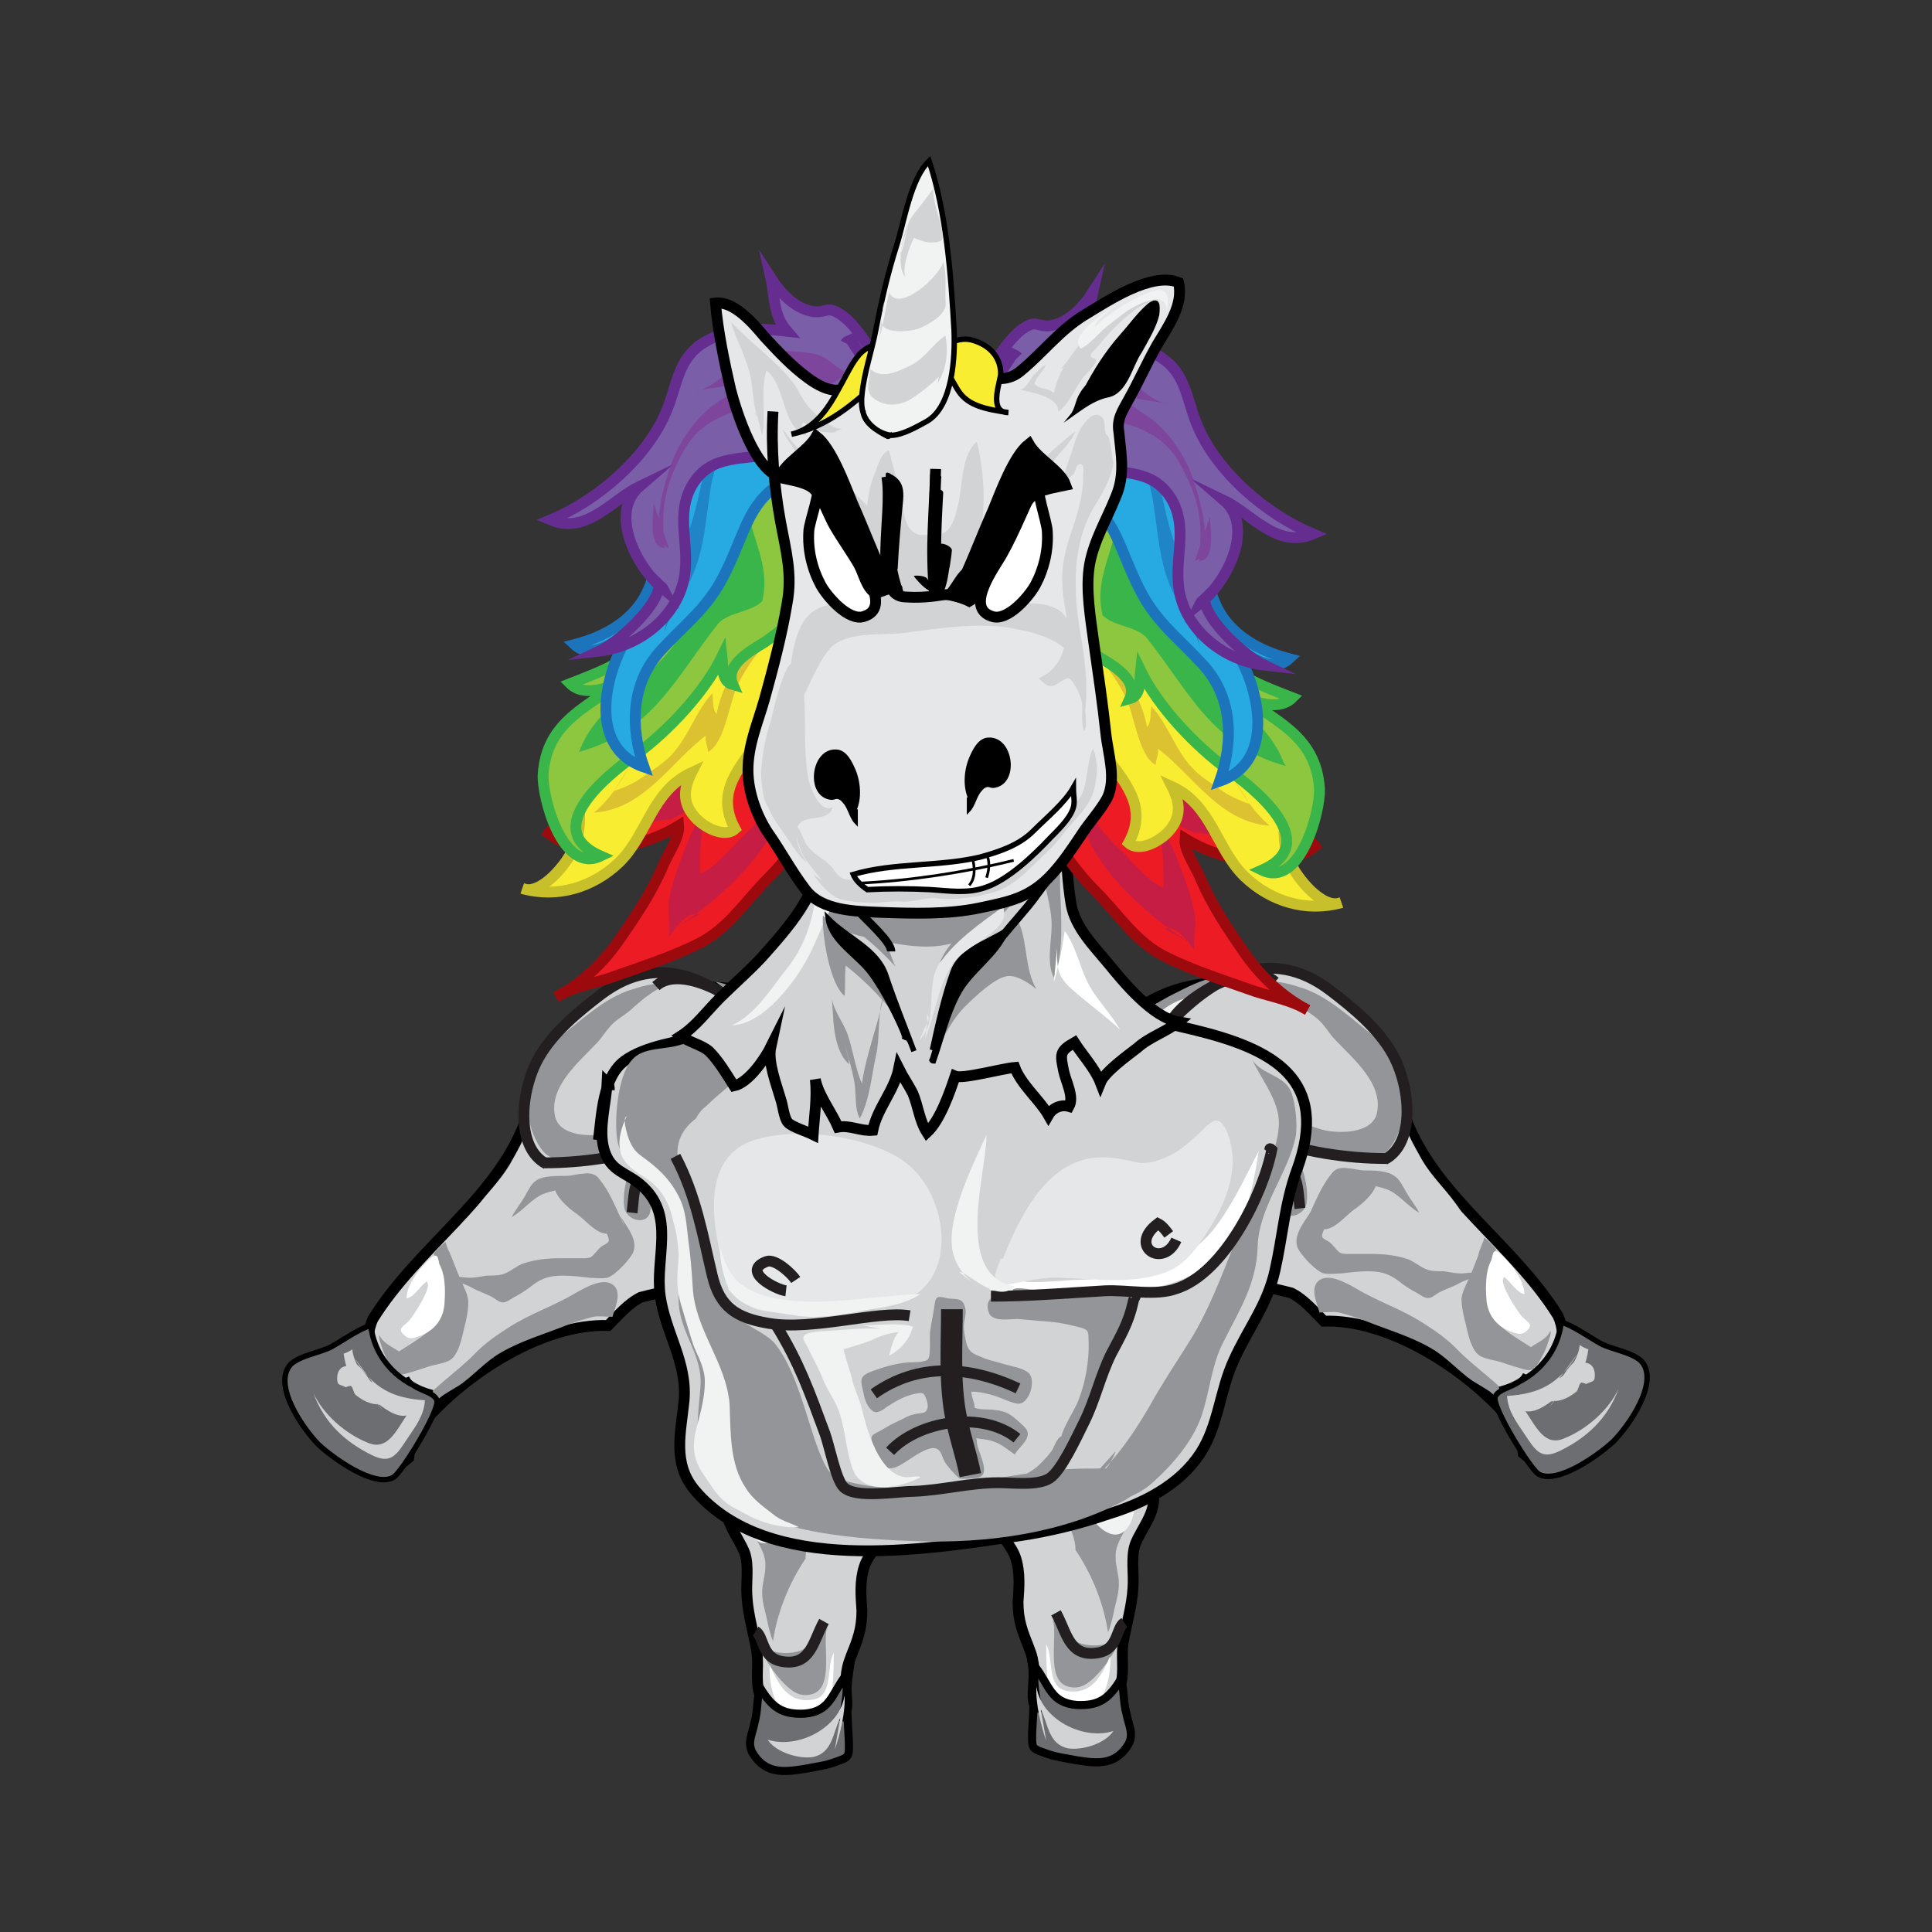 <svg:svg xmlns:svg="http://www.w3.org/2000/svg" height="178.187" id="Layer_1" style="enable-background:new 0 0 143 155;" version="1.1" viewBox="-14.293 -11.449 178.187 178.187" width="178.187" x="0px" y="0px" xml:space="preserve">
<svg:rect x="-14.293" y="-11.449" width="178.187" height="178.187" fill="#333333" stroke="none"/>
<svg:style type="text/css">
	.st0{fill:#D1D3D4;stroke:#000000;stroke-miterlimit:10;}
	.st1{fill:#939598;}
	.st2{fill:#D1D3D4;}
	.st3{fill:none;stroke:#231F20;stroke-miterlimit:10;}
	.st4{fill:#F1F2F2;}
	.st5{fill:#FFFFFF;}
	.st6{fill:#F1F2F2;stroke:#F1F2F2;stroke-miterlimit:10;}
	.st7{fill:#6D6E71;stroke:#000000;stroke-width:0.5;stroke-miterlimit:10;}
	.st8{fill:#6D6E71;stroke:#000000;stroke-width:0.75;stroke-miterlimit:10;}
	.st9{fill:none;stroke:#231F20;stroke-width:2;stroke-miterlimit:10;}
	.st10{fill:#E6E7E8;}
	.st11{fill:none;}
	.st12{fill:none;stroke:#000000;stroke-width:0.75;stroke-miterlimit:10;}
	.st13{stroke:#000000;stroke-width:0.5;stroke-miterlimit:10;}
	.st14{fill:#ED1C24;stroke:#9C0A0E;stroke-miterlimit:10;}
	.st15{opacity:0.5;fill:#9E1F63;}
	.st16{fill:#F9ED32;stroke:#C8C02B;stroke-miterlimit:10;}
	.st17{fill:#DCC231;}
	.st18{fill:#8DC63F;stroke:#39B54A;stroke-miterlimit:10;}
	.st19{fill:#39B54A;}
	.st20{fill:#27AAE1;stroke:#1C75BC;stroke-miterlimit:10;}
	.st21{opacity:0.7;fill:#1C75BC;}
	.st22{fill:#7A5EA8;stroke:#662D91;stroke-miterlimit:10;}
	.st23{opacity:0.8;fill:#7F3F98;}
	.st24{fill:#E6E7E8;stroke:#000000;stroke-miterlimit:10;}
	.st25{stroke:#000000;stroke-width:0.25;stroke-miterlimit:10;}
	.st26{fill:#F9ED32;stroke:#000000;stroke-width:0.5;stroke-miterlimit:10;}
	.st27{fill:#F1F2F2;stroke:#000000;stroke-width:0.5;stroke-miterlimit:10;}
	.st28{fill:#FFFFFF;stroke:#000000;stroke-width:0.5;stroke-miterlimit:10;}
	.st29{fill:none;stroke:#000000;stroke-width:0.25;stroke-miterlimit:10;}
	.st30{fill:none;stroke:#000000;stroke-miterlimit:10;}
	.st31{fill:#FFFFFF;stroke:#000000;stroke-miterlimit:10;}
	.st32{stroke:#000000;stroke-miterlimit:10;}
</svg:style>
<svg:g>
	<svg:g>
		<svg:path class="st0" d="M115.4,91.8c2.7,7.1,9.9,11.5,14,18.1c1,2.2,0,4.4-1,7.1" />
		<svg:path class="st0" d="M128.6,116.5L98.4,79.2c-10.1,0-15.3,9.9-13.2,17.6c2.1,9.9,11.3,8.8,19.6,11c1.2,0.6,2.1,1.7,3,2.6    c6-0.2,13.1,4.4,17,8.9c0.9,1.1,1.3,2.2,1.4,3.3c0.7,0.6,1.5,1.1,2.3,1.6l1-1.1C129.4,120.8,130.5,118.6,128.6,116.5z" />
		<svg:path class="st1" d="M103.1,95.5c0.4,0.8,0.7,1.7,0.8,2.6c0.1,0.6-0.2,1.2-0.1,1.7c0.2,1.4,2.1,1,2.4-0.2c0.2-1.1-0.1-2.7-0.6-3.8    c-0.3-0.6-0.7-1.3-1.2-1.5c-0.6-0.2-1,0.3-1,0.9c0,0.5,0.4,1.6,0.6,2.1" />
		<svg:path class="st2" d="M116.9,104.9c1.7,1.9,3.4,3.5,5.2,5.3c0.7,0.7,1.3,1.4,1.9,2.2c0.4,0.6,0.6,1.3,1,1.8    c0.4,0.5,1.1,1.1,1.7,1.4c0.5,0.2,1.1,0.2,1.1-0.6c0-0.8-0.9-1.8-1.3-2.5c-0.7-1.3-1-2.8-1.6-4.1c-0.6-1.5-1.5-2.9-2.3-4.2    c-0.4-0.7-1-1.4-1.3-2.2c-0.4-0.9-0.7-1.6-1.3-2.4c-1-1.4-2.2-2.5-3.1-4c-0.6-1.1-1.4-2.4-1.7-3.6c-0.4-1.2-0.1-2.6-0.4-3.8    c-0.4-1.7-0.9-3.6-2.1-4.9c-0.5-0.5-1-0.9-1.5-1.3c-0.8-0.6-1.3-1.2-2.3-1.6c-1.6-0.7-3.2-2.1-5-2.3c-0.6-0.1-1.3,0.1-1.9,0.1    c-1.1,0-1.6,0.1-2.6,0.6c-0.7,0.3-1.9,0.8-2.2,1.7c-0.2,0.6,0.2,1.5,0.5,2c0.8,1.5,1.5,3,2.5,4.4c1.2,1.7,2.7,3.1,4.1,4.7    c2.1,2.3,4.2,4.6,6.1,7.1c0.8,1,1.6,2,2.1,3.1c0.3,0.6,0.5,0.9,0.9,1.4c0.6,0.6,1.1,1.5,1.7,2.1c0.5,0.6,1.1,1.1,1.7,1.6    c1,0.8,2.2,1.3,3.4,1.9" />
		<svg:path class="st1" d="M101.8,92.3c-1.3,1-2.3,1.8-2.9,3.4c-0.3,0.9-0.9,3.5-0.1,4.2c0.5,0.4,1.5,0.1,1.9-0.2    c0.5-0.4,0.7-1.2,0.7-1.9c-0.1-1.6-0.5-2.8,0.4-4.3c0.2-0.3,0.4-0.6,0.7-0.9c-0.1-0.3-0.2-0.6-0.4-0.8c-0.6,0.3-1.1,0.7-1.4,1.3" />
		<svg:path class="st1" d="M98.7,88.4c-0.8,0.1-1.4-0.1-2.1,0.6c-0.5,0.5-0.8,1.4-1.2,2c-0.5,0.8-1,1.7-1.2,2.6    c-0.1,0.6-0.4,1.4-0.3,1.9c0.2,0.8,0.8,0.9,1.5,1c0.9,0.2,1,0.1,1.4-0.8c0.5-1,0.7-2.1,1.3-3c0.4-0.7,1.6-2.9,2.7-2.4    c-0.6-0.4-1.1-1-1.7-1.4c-0.3-0.2-0.6-0.4-1-0.5c-0.2,0-0.7-0.2-0.6-0.1" />
		<svg:path class="st1" d="M98,89c-0.2-0.2-2.4-1.3-2.4-1.8c0-0.9,1.3-0.8,1.7-0.7c2.1,0.3,3.6,1.9,5.2,3.3c1.6,1.4,3.3,2.5,5.4,3    c1.4,0.3,4.4,0.3,4.8-1.6c0.6-2.7-2.2-5-3.8-6.7c-0.6-0.6-1-1.4-1.7-2c-0.6-0.5-1.2-0.8-1.8-1.3c-0.9-0.8-1.8-1.5-2.9-2    c1.1-0.3,2.4,0.2,3.4,0.5c1.7,0.6,3,1.6,4.4,2.7c1.3,1.1,2.8,2.1,3.8,3.6c1,1.4,1.2,3.1,1.1,4.8c0,1.2-0.8,3.4-1.8,4.1    c-1.3,0.9-3.3,0.6-4.7,0.3c-1-0.2-1.7-0.7-2.6-1.1c-0.8-0.3-1.7-0.5-2.5-0.8c-0.8-0.3-1.6-0.7-2.4-1.2c-0.8-0.5-1.4-1.2-2.2-1.7    c-0.7-0.4-1.2-0.9-1.8-1.3c-0.4-0.3-1.9-0.7-1.9-1.3" />
		<svg:path class="st3" d="M113.6,95.4c-3.6,0-7.9-0.6-11.2-2c-2.8-1.2-4.5-4-7.1-5.4" />
		<svg:path class="st3" d="M95.1,95.1c0.6-1.3,1.1-3.1,2.6-3.7" />
		<svg:path class="st1" d="M122.4,103.5c-0.4,0.9-0.7,1.8-1.1,2.7c-0.3,0.7-0.7,1.4-0.8,2.1c0,0.7,0.2,1.7,0.4,2.4    c0.2,0.9,0.5,2.4,1.3,2.9c0.5,0.3,1.4,0.4,2,0.6c0.6,0.2,1.2,0.4,1.9,0.6c0.7,0.2,0.9,0.2,1.4-0.4c0.4-0.6,0.8-1.4,1-2.1    c0.1-0.3,0.3-0.8,0.2-1c-0.4,0.8-1.1,1-1.8,1.5c-1.2-0.8-3.7-2.1-3.9-3.7c-0.2-1.3-0.1-4.2,0.7-5.3c-0.2-0.3-0.8-0.9-1.1-1.1    c-0.1,0.6-0.8,1.6-0.5,2.2" />
		<svg:path class="st3" d="M99.6,98.7c0.2-1.4,0-3.5,1.2-4.4" />
		<svg:path class="st3" d="M105.6,100c-0.2-1.6-0.1-2.6-1-3.7" />
		<svg:path class="st1" d="M85.6,88.7c0.2-1.4,1.4-2.6,2.2-3.6c1.7-2.1,3.8-3.7,6.2-4.9c1.2-0.6,2.5-1.3,3.8-1.5c-2.7,2-5.2,4.3-6.4,7.7    c-1.2,3.4-0.8,7.3,1.5,10.1c1.3,1.5,3,2.6,4.6,3.7c-1.1,3.2,2.8,5,5,5.7c-1.3,0.7-3.2,0-4.6-0.1c-3.5-0.3-7.9-1.7-10.2-4.7    c-1.6-2-2.8-4.6-2.9-7.2c-0.1-1.9,0.1-5.1,1.7-6.4" />
		<svg:path class="st4" d="M89.9,86.9c0.5-1.9,1.2-3.8,2.8-5c0.8-0.7,2.2-1.5,3.3-1.3c-1.3,1-2.2,3.3-2.8,4.8c-0.8,1.9-2,4-1.3,6.2    c1.1,3.2,3.1,6.5,6.2,7.7c-0.4,3.1,2.1,5.3,4.4,6.5c-1.2,0.6-3.4-0.5-4.4-1.2c-1.6-1-1.9-2.7-2.9-4.1c-0.7-0.9-1.6-1.5-2.4-2.3    c-0.9-0.8-1.5-1.8-1.9-2.9c-0.7-1.8-1.3-3.6-1.2-5.6c0-1.1-0.1-4.2,1.1-4.6" />
		<svg:path class="st3" d="M113.4,95.5c2.9-1.5,2.4-6.8,0.7-9.8c-1.3-2.3-3.6-4.2-5.7-5.8c-5.5-4.2-10.7-1.3-14.7,2.9    c1.1-2.2,7.2-5.9,9.6-3.7" />
		<svg:path class="st1" d="M106.6,100.3c-0.7,1.1-1.9,2.5-1,3.7c0.4,0.6,1.5,1.8,2.2,2c0.5,0.1,1.2,0,1.6,0c0.8-0.1,1.7-0.2,2.5-0.2    c1.1,0,1.9,0.2,2.8,0.9c0.5,0.4,1.1,0.8,1.7,1.1c0.8,0.5,1,0.7,1.8,0.1c0.6-0.4,1.4-0.6,2.1-1c0.5-0.3,1.2-0.4,1.6-0.8    c-0.3-0.3-1-0.1-1.4-0.1c-0.5,0-1-0.1-1.6-0.2c-0.5,0-1,0-1.4-0.1c-0.7-0.2-1.2-0.7-1.9-1c-1.2-0.4-2.3-0.5-3.5-0.5    c-0.7,0-1.4,0-2.1,0c-0.3,0-0.4,0-0.7-0.1c-0.4-0.3-0.6-0.7-1-1c-0.7-0.4-0.8-0.4-0.5-1.1c0.2-0.5,0.5-1,0.7-1.5    c0.3-0.8,0.5-1.9,1.2-2.6c0.4-0.4,0.7-0.3,1.2-0.2c0.9,0.1,1.7,0.2,2.6,0.5c1.2,0.4,2,1.6,3.1,2.2c-0.3-0.6-0.8-1.2-1.2-1.9    c-0.3-0.5-0.6-1.2-1.1-1.5c-0.7-0.5-1.9-0.5-2.7-0.5c-0.6,0-1.1-0.2-1.6-0.2c-0.5-0.1-1.1,0-1.4,0.4c-1.1,1.3-1.6,2.8-2.3,4.2    c-0.1,0.2-0.3,0.4-0.3,0.6" />
		<svg:path class="st5" d="M123.5,104.4c-0.8,1-0.8,2.7-0.7,4c0.1,1.4,0.9,2.4,2.1,2.9c0.6,0.2,1.1,0.5,1.6,0c0.7-0.6,0.1-0.8-0.4-1.3    c-0.3-0.3-2.2-3.1-1.7-3.6c0,0,0,0,0-0.1c0.6,0.4,1.2,1.5,1.9,1.6c0-1.1-1-2.5-1.7-3.2c-0.3-0.3-0.8-0.9-1.1-0.7    c-0.2,0.2-0.3,1.3-0.3,1.6" />
		<svg:path class="st6" d="M126.6,117.5c0.6,1.1,0.7,2,1,3.1c0.1,0.3,0.2,1.6,0.5,1.8c0.7,0.6,0.7-2.3,0.6-2.8c-0.2-1.4-0.7-2.3-1.9-3    c-0.8-0.5-0.9-0.1-0.5,0.6c0.3,0.6,0.6,1.1,0.8,1.7c0,0.1,0,0.1,0.1,0.2" />
		<svg:path class="st1" d="M124.5,118.1c0.5,0.7,1.1,1.2,1.4,2c0.2,0.5,0.2,0.9,0.3,1.4c0.2,0.6,1.2,1.9,1.9,1.5    c0.7-0.4,0.4-2.2,0.3-2.9c-1.2,1.9-2.1-0.8-2.8-1.8c-1.5-2.2-3.8-3.5-5.6-5.4c-0.9-0.9-1.9-1.6-3-2.3c-2-1.3-4.2-2-6.2-3.2    c-0.9-0.5-2.6-1.5-3.5-0.7c-0.8,0.7-0.1,2.1,0.1,2.9c0.6,0,1.2-0.1,1.8,0c0.8,0.2,1.7,0.5,2.5,0.8c2,0.8,4.1,1.4,6,2.5    c1.4,0.8,2.5,2.1,3.8,3c1.3,0.8,2.7,1.5,3.6,2.9c0.2,0.3,0.3,0.7,0.5,1" />
		<svg:path class="st1" d="M109.4,97.5c-0.5,0.7-1.3,1.2-1.8,1.9c-0.5,0.8-1,2.8,0.5,2.5c0.9-0.2,1.7-1.2,2.5-1.8    c1.1-0.7,3.6-3.1,0.7-3.4c-0.7-0.1-1.2,0.5-1.7,0.9c-0.4,0.3-1.4,0.7-1.6,1.2" />
		<svg:path class="st7" d="M124,116.7c3-0.8,5.3-3,5.7-6.2c1.1,0.3,2.6,1.4,3.7,2c1,0.5,2.9,0.8,3.7,1.6c1.7,1.9-1.2,6-2.6,7.4    c-1.4,1.3-5.2,4-6.9,3c-0.8-0.5-4.3-6.2-4-7.1c0.3-0.9,2.3-0.9,2.8-2.1" />
		<svg:path class="st2" d="M131.2,113.4c-1.7,2.8-3.5,3.7-6.5,3.9c0.1,1.4,0.8,2.3,1.6,3.5c1,1.5,1.5,2.4,3.2,1.6c2.5-1.2,4.5-3,5.5-5.8    c-0.9,2-3,3.8-5,4.6c-1.8,0.8-2.6-1-3.6-2.5c1.4,0.3,3.3-1.7,4.3-2.6c1-0.9,1.3-1.8,1.5-3.1c-0.3-0.1-0.5-0.2-0.8-0.4    c-0.1,1.2-1,2.5-1.9,3.1" />
		<svg:path class="st2" d="M128.6,118.3c1.1-1.1,1.4-2.5,2.3-3.6c0.6-0.7,1.9-0.7,1.9,0.7c0,0.7-0.3,0.5-0.8,0.8c0,0-0.4-0.2-0.5-0.1    c-0.2,0.2-0.2,0.6-0.4,0.8c-0.9,0.7-1.5,0.9-2.5,0.9c0.3-0.7,2.5-5.2,3.2-3.4" />
		<svg:path class="st0" d="M34.1,92.1c-2.7,7.1-9.9,11.5-14,18.1c-1,2.2,0,4.4,1,7.1" />
		<svg:path class="st0" d="M21,116.9l30.2-37.3c10.1,0,15.3,9.9,13.2,17.6c-2.1,9.9-11.3,8.8-19.6,11c-1.2,0.6-2.1,1.7-3,2.6    c-6-0.2-13.1,4.4-17,8.9c-0.9,1-1.3,2.2-1.4,3.3c-0.7,0.6-1.5,1.1-2.3,1.6l-1-1.1C20.1,121.2,19.1,119,21,116.9z" />
		<svg:path class="st1" d="M46.4,95.9c-0.4,0.8-0.7,1.7-0.8,2.6c-0.1,0.6,0.2,1.2,0.1,1.7c-0.2,1.4-2.1,1-2.4-0.2    c-0.2-1.1,0.1-2.7,0.6-3.8c0.3-0.6,0.7-1.3,1.2-1.5c0.6-0.2,1,0.3,1,0.9c0,0.5-0.4,1.6-0.6,2.1" />
		<svg:path class="st2" d="M32.7,105.3c-1.7,1.9-3.4,3.5-5.2,5.3c-0.7,0.7-1.3,1.4-1.9,2.2c-0.4,0.6-0.6,1.3-1,1.8    c-0.4,0.5-1.1,1.1-1.7,1.4c-0.5,0.2-1.1,0.2-1.1-0.6c0-0.8,0.9-1.8,1.3-2.5c0.7-1.3,1-2.8,1.6-4.1c0.6-1.5,1.5-2.9,2.3-4.2    c0.4-0.7,1-1.4,1.3-2.2c0.4-0.9,0.7-1.6,1.3-2.4c1-1.4,2.2-2.5,3.1-4c0.6-1.1,1.4-2.4,1.7-3.6c0.4-1.2,0.1-2.6,0.4-3.8    c0.4-1.7,0.9-3.6,2.1-4.9c0.5-0.5,1-0.9,1.5-1.3c0.8-0.6,1.3-1.2,2.3-1.6c1.6-0.7,3.2-2.1,5-2.3c0.6,0,1.3,0.1,1.9,0.1    c1.1,0,1.6,0.1,2.6,0.6c0.7,0.3,1.9,0.8,2.2,1.7c0.2,0.6-0.2,1.5-0.5,2c-0.8,1.5-1.5,3-2.5,4.4c-1.2,1.7-2.7,3.1-4.1,4.7    c-2.1,2.3-4.2,4.6-6.1,7.1c-0.8,1-1.6,2-2.1,3.1c-0.3,0.6-0.5,0.9-0.9,1.4c-0.6,0.6-1.1,1.5-1.7,2.1c-0.5,0.6-1.1,1.1-1.7,1.6    c-1,0.8-2.2,1.3-3.4,1.9" />
		<svg:path class="st1" d="M47.7,92.7c1.3,1,2.3,1.8,2.9,3.4c0.3,0.9,0.9,3.5,0.1,4.2c-0.5,0.4-1.5,0.1-1.9-0.2    c-0.5-0.4-0.7-1.2-0.7-1.9c0.1-1.6,0.5-2.8-0.4-4.3c-0.2-0.3-0.4-0.6-0.7-0.9c0.1-0.3,0.2-0.6,0.4-0.8c0.6,0.3,1.1,0.7,1.4,1.3" />
		<svg:path class="st1" d="M50.9,88.8c0.8,0.1,1.4-0.1,2.1,0.6c0.5,0.5,0.8,1.4,1.2,2c0.5,0.8,1,1.7,1.2,2.6c0.1,0.6,0.4,1.4,0.3,1.9    c-0.2,0.8-0.8,0.9-1.5,1c-0.9,0.2-1,0.1-1.4-0.8c-0.5-1-0.7-2.1-1.3-3c-0.4-0.7-1.6-2.9-2.7-2.4c0.6-0.4,1.1-1,1.7-1.4    c0.3-0.2,0.6-0.4,1-0.5c0.2-0.1,0.7-0.2,0.6-0.1" />
		<svg:path class="st1" d="M51.6,89.3c0.2-0.2,2.4-1.2,2.4-1.8c0-0.9-1.3-0.8-1.7-0.7c-2.1,0.3-3.6,1.9-5.2,3.3c-1.6,1.4-3.3,2.5-5.4,3    c-1.4,0.3-4.4,0.3-4.8-1.6c-0.6-2.7,2.2-5,3.8-6.7c0.6-0.6,1-1.4,1.7-2c0.6-0.5,1.2-0.8,1.8-1.4c0.9-0.8,1.8-1.5,2.9-2    c-1.1-0.3-2.4,0.2-3.4,0.5c-1.7,0.6-3,1.6-4.4,2.7c-1.3,1.1-2.8,2.1-3.8,3.6c-1,1.4-1.2,3.1-1.1,4.8c0,1.2,0.8,3.4,1.8,4.1    c1.3,0.9,3.3,0.6,4.7,0.3c1-0.2,1.7-0.7,2.6-1.1c0.8-0.3,1.7-0.5,2.5-0.8c0.8-0.3,1.6-0.7,2.4-1.2c0.8-0.5,1.4-1.2,2.2-1.7    c0.7-0.4,1.2-0.9,1.8-1.3C52.6,89,54,88.6,54,88" />
		<svg:path class="st3" d="M35.9,95.8c3.6,0,7.9-0.6,11.2-2c2.8-1.2,4.5-4,7.1-5.4" />
		<svg:path class="st3" d="M54.4,95.5c-0.6-1.3-1.1-3.1-2.6-3.7" />
		<svg:path class="st1" d="M27.1,103.9c0.4,0.9,0.7,1.8,1.1,2.7c0.3,0.7,0.7,1.4,0.7,2.1c0,0.7-0.2,1.7-0.4,2.4    c-0.2,0.9-0.5,2.4-1.3,2.9c-0.5,0.3-1.4,0.4-2,0.6c-0.6,0.2-1.2,0.4-1.9,0.6c-0.7,0.2-0.9,0.2-1.4-0.4c-0.4-0.6-0.8-1.4-1-2.1    c-0.1-0.3-0.3-0.8-0.2-1c0.4,0.8,1.1,1,1.8,1.5c1.2-0.8,3.7-2.1,3.9-3.7c0.2-1.3,0.1-4.2-0.7-5.3c0.2-0.3,0.8-0.9,1.1-1.1    c0.1,0.6,0.8,1.6,0.5,2.2" />
		<svg:path class="st3" d="M50,99.1c-0.2-1.4,0-3.5-1.2-4.4" />
		<svg:path class="st3" d="M44,100.4c0.2-1.6,0.1-2.6,1-3.7" />
		<svg:path class="st1" d="M63.9,89.1c-0.2-1.4-1.4-2.6-2.2-3.6c-1.7-2.1-3.8-3.7-6.2-4.9c-1.2-0.6-2.5-1.3-3.8-1.5    c2.7,2,5.2,4.3,6.4,7.7c1.2,3.4,0.8,7.3-1.5,10.1c-1.3,1.5-3,2.6-4.6,3.7c1.1,3.2-2.8,5-5,5.7c1.3,0.7,3.2,0,4.6-0.1    c3.5-0.3,7.9-1.7,10.2-4.7c1.6-2,2.8-4.6,2.9-7.3c0.1-1.9-0.1-5.1-1.7-6.4" />
		<svg:path class="st4" d="M59.7,87.3c-0.5-1.9-1.2-3.8-2.8-5c-0.8-0.7-2.2-1.5-3.3-1.3c1.3,1,2.2,3.3,2.8,4.8c0.8,1.9,2,4,1.3,6.2    c-1.1,3.2-3.1,6.5-6.2,7.7c0.4,3.1-2.1,5.3-4.4,6.5c1.2,0.6,3.4-0.5,4.4-1.2c1.6-1,1.9-2.7,2.9-4.1c0.7-0.9,1.6-1.5,2.4-2.3    c0.9-0.8,1.5-1.8,1.9-2.9c0.7-1.8,1.3-3.6,1.2-5.6c0-1.1,0.1-4.2-1.1-4.6" />
		<svg:path class="st3" d="M36.1,95.9c-2.9-1.5-2.4-6.8-0.7-9.8c1.3-2.3,3.6-4.2,5.7-5.8c5.5-4.2,10.7-1.3,14.7,2.9    c-1.1-2.2-7.2-5.9-9.6-3.7" />
		<svg:path class="st1" d="M42.9,100.7c0.7,1.1,1.9,2.5,1,3.7c-0.4,0.6-1.5,1.8-2.2,2c-0.5,0.1-1.2,0-1.6,0c-0.8-0.1-1.7-0.2-2.5-0.2    c-1.1,0-1.9,0.2-2.8,0.9c-0.5,0.4-1.1,0.8-1.7,1.1c-0.8,0.5-1,0.7-1.8,0.1c-0.6-0.4-1.4-0.6-2.1-1c-0.5-0.3-1.2-0.4-1.6-0.8    c0.3-0.3,1-0.1,1.4-0.1c0.5,0,1-0.1,1.6-0.2c0.5,0,1,0,1.4-0.1c0.7-0.2,1.2-0.7,1.9-1c1.2-0.4,2.3-0.5,3.5-0.5c0.7,0,1.4,0,2.1,0    c0.3,0,0.4,0,0.7-0.1c0.4-0.3,0.6-0.7,1-1c0.7-0.4,0.8-0.4,0.5-1.1c-0.2-0.5-0.5-1-0.7-1.5c-0.3-0.8-0.5-1.9-1.2-2.6    c-0.4-0.4-0.7-0.3-1.2-0.2c-0.9,0.1-1.7,0.2-2.6,0.5c-1.2,0.4-2,1.6-3.1,2.2c0.3-0.6,0.8-1.2,1.2-1.9c0.3-0.5,0.6-1.2,1.1-1.5    C35.8,97,37,97,37.9,97c0.6,0,1.1-0.2,1.6-0.2c0.5-0.1,1.1,0,1.4,0.4c1.1,1.3,1.6,2.8,2.3,4.2c0.1,0.2,0.3,0.4,0.3,0.6" />
		<svg:path class="st5" d="M26,104.8c0.8,1,0.8,2.7,0.7,4c-0.1,1.4-0.9,2.4-2.1,2.9c-0.6,0.2-1.1,0.5-1.6,0c-0.7-0.6-0.1-0.8,0.4-1.3    c0.3-0.3,2.2-3.1,1.7-3.6c0,0,0,0,0-0.1c-0.6,0.4-1.2,1.5-1.9,1.6c0-1.1,1-2.5,1.7-3.2c0.3-0.3,0.8-0.9,1.1-0.7    c0.2,0.2,0.3,1.3,0.3,1.6" />
		<svg:path class="st6" d="M22.9,117.8c-0.6,1.1-0.7,2-1,3.1c-0.1,0.3-0.2,1.6-0.5,1.8c-0.7,0.6-0.7-2.3-0.6-2.8c0.2-1.4,0.7-2.3,1.9-3    c0.8-0.5,0.9-0.1,0.5,0.6c-0.3,0.6-0.6,1.1-0.8,1.7c0,0.1,0,0.1-0.1,0.2" />
		<svg:path class="st1" d="M25.1,118.5c-0.5,0.7-1.1,1.2-1.4,2c-0.2,0.5-0.2,0.9-0.3,1.4c-0.2,0.6-1.2,1.9-1.9,1.5    c-0.7-0.4-0.4-2.2-0.3-2.9c1.2,1.9,2.1-0.8,2.8-1.8c1.5-2.2,3.8-3.5,5.6-5.4c0.9-0.9,1.9-1.6,3-2.3c2-1.3,4.2-2,6.2-3.2    c0.9-0.5,2.6-1.5,3.5-0.7c0.8,0.7,0.1,2.1-0.1,2.9c-0.6,0-1.2-0.1-1.8,0c-0.8,0.2-1.7,0.5-2.5,0.8c-2,0.8-4.1,1.4-6,2.5    c-1.4,0.8-2.5,2.1-3.8,3c-1.3,0.8-2.7,1.5-3.6,2.9c-0.2,0.3-0.3,0.7-0.5,1" />
		<svg:path class="st1" d="M40.1,97.9c0.5,0.7,1.3,1.2,1.8,1.9c0.5,0.8,1,2.8-0.5,2.5c-0.9-0.2-1.7-1.2-2.5-1.8    c-1.1-0.7-3.6-3.1-0.7-3.4c0.7-0.1,1.2,0.5,1.7,0.9c0.4,0.3,1.4,0.7,1.6,1.2" />
		<svg:path class="st7" d="M25.6,117c-3-0.8-5.3-3-5.7-6.2c-1.1,0.3-2.6,1.4-3.7,2c-1,0.5-2.9,0.8-3.7,1.6c-1.7,1.9,1.2,6,2.6,7.4    c1.4,1.3,5.2,4,6.9,3c0.8-0.5,4.3-6.2,4-7.1c-0.3-0.9-2.3-0.9-2.8-2.1" />
		<svg:path class="st2" d="M18.4,113.8c1.7,2.8,3.5,3.7,6.5,3.9c-0.1,1.4-0.8,2.3-1.6,3.5c-1,1.5-1.5,2.4-3.2,1.6    c-2.5-1.2-4.5-3-5.5-5.8c0.9,2,3,3.8,5,4.6c1.8,0.8,2.6-1,3.6-2.5c-1.4,0.3-3.3-1.7-4.3-2.6c-1-0.9-1.3-1.8-1.5-3.1    c0.3-0.1,0.5-0.2,0.8-0.4c0.1,1.2,1,2.5,1.9,3.1" />
		<svg:path class="st2" d="M21,118.6c-1.1-1.1-1.4-2.5-2.3-3.6c-0.6-0.7-1.9-0.7-1.9,0.7c0,0.7,0.3,0.5,0.8,0.8c0,0,0.4-0.2,0.5-0.1    c0.2,0.2,0.2,0.6,0.4,0.8c0.9,0.7,1.5,0.9,2.5,0.9c-0.3-0.7-2.5-5.2-3.2-3.4" />
		<svg:path class="st0" d="M91.9,125.8c0.8,1.9-0.9,3.6-1.5,5.2c-0.4,1.2-0.1,2.7-0.2,4c-0.1,1.7-0.6,3.3-0.9,5    c-0.2,1.3,0.1,2.6-0.2,3.8c-0.8,3-3.1,5-6.1,3.5c-1.6-0.8-2.1-1.2-2-2.8c0.1-1.6,0.2-2.5-0.4-4c-0.6-1.5-1-2.5-1-4.2    c0.1-1.4,0.2-2.7-0.2-4c-0.4-1.3-1.5-2.1-2-3.4c-0.3-0.9-0.3-2.1,0.2-3c0.7-1.2,0.5-0.8,1.7-1.1c1.4-0.4,2.9-0.8,4.3-1    C86.2,123.5,90.8,123.1,91.9,125.8z" />
		<svg:path class="st1" d="M82.8,138.2c0-0.1,0-0.2,0-0.3c0.5,1.6-0.7,5.6,1.4,6.2c1.1,0.3,1.8-0.2,2.6-1c0.7-0.7,2-2.4,2.1-3.4    c-1,0.6-2.4,0.8-3.6,0.4c-1.2-0.5-1.7-1.7-2.2-2.8c0,0.1,0.1,0.2,0.1,0.2" />
		<svg:path class="st3" d="M83.1,137.3c1,1.8,1.2,4.1,3.8,3.7c2-0.3,1.7-2.3,2.5-2.8" />
		<svg:path class="st1" d="M90.2,127.5c0-1.8-1.6-2-3-2.2c-1.7-0.2-3-0.4-4.7-0.1c-1.3,0.2-3.1,0.3-3.6,1.8c-0.1,0.4-0.1,0.8,0.1,1.3    c0.4-0.1,0.7-0.1,1.1-0.1c0,0,0.1,0,0.1,0c0.1,0,0.2,0,0.3,0c0.1-0.2,0.2-0.3,0.4-0.4c0.6-0.3,2,0.2,2.6,0.6    c0.7,0.4,1.4,1.9,1.4,3.1c1.6,2.4,2.6,5,3,7.6c0.3-0.7,0.5-1.7,0.6-2.2c0.2-0.8,0.4-1.5,0.4-2.3c0-0.8-0.3-1.6-0.3-2.4    C88.5,130.5,90.2,129.2,90.2,127.5z" />
		<svg:path class="st4" d="M89.6,125.8c-0.5-0.4-1.2-0.5-1.8-0.6c-1.1-0.3-2.2,0.5-2.1,1.6c0.1,1.1,1.2,2.8,2.4,3.2    C90.1,130.7,91.1,126.8,89.6,125.8z" />
		<svg:path class="st5" d="M82.3,143.9c-0.3,1.4,0.6,1.8,1.8,2.2c0.7,0.3,1.6,0.4,2.3,0c1.4-0.8,1.8-3.5,1.7-4.8c-0.8,1.8-1.7,3.6-4,3.2    c-1.9-0.3-1.2-3.1-1.9-4.3c0,1,0,1.9,0.1,2.9c0,0.5,0.1,0.9,0.2,1.4c0,0.3,0.2,1.2,0.4,1" />
		<svg:path class="st8" d="M81.5,146.5c-0.2-1.3-0.6-2.9-0.3-4.2c1.3,1.7,1.4,3.3,3.8,3.5c2.1,0.1,3-0.6,4.1-2.4c0.3,1,0.2,2.2,0.5,3.2    c0.2,1.1,0.7,1.8,0.2,2.8c-1.2,2-2.9,1.8-4.8,1.5c-1-0.2-2-0.3-3-0.7c-1.2-0.4-1.1-0.5-1.1-1.8c0.1-2.1,0.3-4.3,0-6.3    c0.1,0.1,0.1,0.2,0.1,0.3" />
		<svg:path class="st2" d="M82.2,149.1c-0.5-1.4-1-3.5-0.9-5c0.4,3,4.3,5,7.1,4.1c-0.8,1.2-2.9,1.8-4.2,1.6c-1.8-0.4-1.8-2.2-2.5-3.6" />
		<svg:path class="st0" d="M52.9,126.6c-0.8,1.9,0.9,3.6,1.5,5.2c0.4,1.2,0.1,2.7,0.2,4c0.1,1.7,0.6,3.3,0.9,5c0.2,1.3-0.1,2.6,0.2,3.8    c0.8,3,3.1,5,6.1,3.5c1.6-0.8,2.1-1.2,2-2.8c-0.1-1.6-0.2-2.5,0.4-4c0.6-1.5,1-2.5,1-4.2c-0.1-1.4-0.2-2.7,0.2-4    c0.4-1.3,1.5-2.1,2-3.4c0.3-0.9,0.3-2.1-0.2-3c-0.7-1.2-0.5-0.8-1.7-1.1c-1.4-0.4-2.9-0.8-4.3-1C58.7,124.3,54.1,123.8,52.9,126.6    z" />
		<svg:path class="st1" d="M62,138.9c0-0.1,0-0.2,0-0.3c-0.5,1.6,0.7,5.6-1.4,6.2c-1.1,0.3-1.8-0.2-2.6-1c-0.7-0.7-2-2.4-2.1-3.4    c1,0.6,2.4,0.8,3.6,0.4c1.2-0.5,1.7-1.7,2.2-2.8c0,0.1-0.1,0.2-0.1,0.2" />
		<svg:path class="st3" d="M61.7,138.1c-1,1.8-1.2,4.1-3.8,3.7c-2-0.3-1.7-2.3-2.5-2.8" />
		<svg:path class="st1" d="M54.7,128.3c0-1.8,1.6-2,3-2.2c1.7-0.2,3-0.4,4.7-0.1c1.3,0.2,3.1,0.3,3.6,1.8c0.1,0.4,0.1,0.8-0.1,1.3    c-0.4-0.1-0.7-0.1-1.1-0.1c0,0-0.1,0-0.1,0c-0.1,0-0.2,0-0.3,0c-0.1-0.2-0.2-0.3-0.4-0.4c-0.6-0.3-2,0.2-2.6,0.6    c-0.7,0.4-1.4,1.9-1.4,3.1c-1.6,2.4-2.6,5-3,7.6c-0.3-0.7-0.5-1.7-0.6-2.2c-0.2-0.8-0.4-1.5-0.4-2.3c0-0.8,0.3-1.6,0.3-2.4    C56.4,131.3,54.7,130,54.7,128.3z" />
		<svg:path class="st4" d="M55.2,126.6c0.5-0.4,1.2-0.5,1.8-0.6c1.1-0.3,2.2,0.5,2.1,1.6c-0.1,1.1-1.2,2.8-2.4,3.2    C54.7,131.5,53.8,127.6,55.2,126.6z" />
		<svg:path class="st5" d="M62.5,144.7c0.3,1.4-0.6,1.8-1.8,2.2c-0.7,0.3-1.6,0.4-2.3,0c-1.4-0.8-1.8-3.5-1.7-4.8c0.8,1.8,1.7,3.6,4,3.2    c1.9-0.3,1.2-3.1,1.9-4.3c0,1,0,1.9-0.1,2.9c0,0.5-0.1,0.9-0.2,1.4c0,0.3-0.2,1.2-0.4,1" />
		<svg:path class="st8" d="M63.4,147.3c0.2-1.3,0.6-2.9,0.3-4.2c-1.3,1.7-1.4,3.3-3.8,3.5c-2.1,0.1-3-0.6-4.1-2.4    c-0.3,1-0.2,2.2-0.5,3.2c-0.2,1.1-0.7,1.8-0.2,2.8c1.2,2,2.9,1.8,4.8,1.5c1-0.2,2-0.3,3-0.7c1.2-0.4,1.1-0.5,1.1-1.8    c-0.1-2.1-0.3-4.3,0-6.3c-0.1,0.1-0.1,0.2-0.1,0.3" />
		<svg:path class="st2" d="M62.7,149.9c0.5-1.4,1-3.5,0.9-5c-0.4,3-4.3,5-7.1,4.1c0.8,1.2,2.9,1.8,4.2,1.6c1.8-0.4,1.8-2.2,2.5-3.6" />
	</svg:g>
	<svg:g>
		<svg:path class="st0" d="M40.9,93.7c0.3-2.4,0.4-5.8,2.4-7.3c1.9-1.4,5.1-1.8,7.3-2.3c6.7-1.4,13.7-2.6,20.5-2.9    c8.3-0.4,16.5,0.3,24.6,2.3c7.5,1.8,12.7,4.6,9.6,13c-1.1,3-1.3,6.1-2,9.2c-0.7,3.2-2.5,5.4-3.8,8.3c-1.3,2.8-1.4,6-3.1,8.6    c-1.9,2.9-5.2,4.6-8.5,5.6c-2.6,0.9-5.5,1.6-8.2,2c-8.8,1.3-23.2,3.7-29.9-4.2c-2.1-2.5-1.3-5.3-1-8.3c0.3-3.5-1.7-6.2-2.2-9.6    c-0.5-3.5,1.4-7.3-1.6-10.1c-1.5-1.4-3-1.3-3.6-3.5c-0.5-1.9,0.2-4.1,0.3-6.1c0.2,0.2,0.2,0.4,0.2,0.7" />
		<svg:path class="st5" d="M78.4,107.7c-0.5-0.1-0.9-0.2-1.4-0.2c0,0,0.3-0.7,0.4-0.7c0.2-0.2,0.4-0.3,0.7-0.3c0.9-0.1,1.8,0.3,2.8,0.3    c1.3,0,2.5-0.1,3.8-0.2c4.6-0.1,9.6-0.7,12.8-4.5c1.8-2.2,3-4.9,4.3-7.4c-0.6,3.9-1.4,7.9-4.6,10.4c-2.9,2.3-6.6,2.6-10.1,2.5    c-3.5,0-6.8-0.3-10.3,0.2" />
		<svg:path class="st1" d="M80.3,107.9c-1.1-0.1-4.1-0.4-3.4,1.7c0.3,0.9,1.9,0.6,2.7,0.6c1.1,0.1,2.3,0.2,3.4,0.3    c0.8,0.1,1.6,0.3,2.4,0.5c0.7,0.2,0.7,0.4,0.7,1.1c0.1,1.9-0.3,4.2-1.1,6c-0.4,0.8-1.2,2.1-1.4,2.9c-0.4,0.2-0.6,0.8-0.8,1.2    c-0.3,0.5-0.8,1-1.2,1.4c-0.7,0.7-2,1.4-2.9,1.4c0.3,0.1,0.7,0.1,1,0.1c0.5,0.1,1.1,0.3,1.6,0.4c0.7,0,1.3-0.5,1.8-0.9    c1.8-1.7,2.5-4.4,3.5-6.6c1.5-3.2,2.6-6.8,3.9-10.1c-0.7-0.3-2-0.1-2.8-0.1c-1.3-0.1-2.5,0-3.8-0.2c-0.9-0.1-1.9-0.1-2.8-0.1    c-0.5,0-1.6-0.3-2,0c0,0.1,0.1,0.2,0.2,0.2" />
		<svg:path class="st1" d="M85.8,125.5c2.3-1.5,4.5-4.8,5.9-7.2c1.1-2,2.3-3.8,3.5-5.7c2.6-4,4-8.9,6-13.3c1-2.3,2.8-5.4,2.4-7.9    c-0.3-1.8-1.7-3.6-2.4-5.1c0.9,1.4,3,1.4,3.6,3c0.4,1,0.6,3.1,0.4,4.1c-0.7,3.4-3.4,6.5-3.5,10.1c-0.1,3.5-1.7,5.9-3.2,8.9    c-1.1,2.2-1.2,4.5-2,6.8c-0.8,2.3-2.7,4.5-4.5,6.1c-2.2,2-5,1.8-7.5,2.9c0.7-2.1,3.4-3.6,4.1-5.8" />
		<svg:path class="st1" d="M85.6,124c-7.3,0.1-14.4,3.1-21.7,1.2c-1.7-0.4-2-1.2-2.7-2.9c-1.1-2.9-2-7.3-4-9.8c-0.8-1-2.5-1.5-3.4-2.5    c-1.2-1.2-1.7-2.6-2.3-4.1c-1.2-3.2-2.5-6.7-3.2-10c-0.4-1.9,0.3-3.2,1.6-4.2c0.2-0.4,0.5-0.8,0.9-1.1c2.4-2.3,5.1-4.2,7.8-5.8    c0.8-0.6,1.7-1.2,2.5-1.8c-0.3-0.1-0.6-0.2-0.8-0.3c-2,0.2-3.9,0.5-5.8,0.9c-2,0.4-4,0.8-6,1.3C47,85.4,45,85.1,44,86.3    c-1.4,1.5-1.7,6-1.3,7.7c0.3,1.5,2.1,1.9,3.2,2.7c1.4,0.9,2.3,1.6,2.5,3.3c0.4,2.9-0.2,5.8-0.1,8.6c0.1,3,2.3,4.9,2,8    c-0.3,3.6-1,7.8,2.5,10.2c4.7,3.2,11.9,3.7,17.5,3.9c6.4,0.2,13.3-0.7,19-3.7c1.7-0.9,2.8-2.8,4.5-3.7    C90.9,123.9,88.3,124,85.6,124z" />
		<svg:path class="st1" d="M66.3,121.3c0,0.8,0.3,2.2,1.2,2.6c0.6,0.3,1.5-0.4,2-0.7c0.6-0.4,1.5-1,2.2-1.1c0.8,0,0.8,0.6,1.1,1.2    c0.2,0.4,1.1,1.4,1.4,1.6c0.2,0.1,1.5,0,1.8-0.1c1.2-0.4-0.3-2.6-0.2-3.4c0-0.1-0.1-0.2-0.1-0.2c0.7,0.1,1.2,0.1,1.9,0.4    c0.7,0.3,1.1,0.7,1.7,1.1c0.3-0.6,1.2-1.2,1.2-1.9c0-0.5-0.5-0.8-0.9-1.2c-0.7-0.6-1.1-0.9-2.1-1c-0.6-0.1-1.3,0-1.9-0.2    c0-0.5-0.3-1-0.3-1.5c0.8,0,1.5,0.2,2.2,0.4c0.6,0.2,1.4,0.6,2,0.7c1.1,0.2,1.8-2.1,1.1-2.8c-0.5-0.5-1.9-0.7-2.5-0.9    c-0.6-0.2-1.3-0.3-1.9-0.6c-0.8-0.3-1.2-0.5-1.4-1.4c-0.1-0.5-0.2-1-0.2-1.4c0-0.6,0.3-1.2,0.1-1.8c-0.2-0.9-0.9-0.7-1.6-0.8    c-0.8-0.2-1.1-0.3-1.2,0.6c-0.1,0.8-0.3,1.6-0.4,2.4c-0.1,0.5,0.1,2.2-0.2,2.6c-0.2,0.3-1.4,0.3-1.8,0.3c-1.2,0.1-2.2,0.4-3.3,0.8    c-1.1,0.4-1.2,0.7-0.9,1.8c0.1,0.6,0.3,1.4,0.8,1.8c0.4,0.4,0.9,0.1,1.4-0.3c0.8-0.5,1.6-1,2.6-1.2c0.6-0.1,0.8-0.2,1,0.4    c0.2,0.5,0.3,1-0.1,1.3c-0.2,0.1-0.7,0.1-1,0.2c-0.5,0.1-0.8,0.3-1.2,0.5c-0.7,0.3-1.2,0.6-1.9,1c-0.7,0.4-1,0.4-0.7,1.2    c0.2,0.4,0.5,1.1,0.9,1" />
		<svg:path class="st3" d="M77.1,108.1c3.6,0,7-0.3,10.5-0.5c2.1-0.1,4.7,0.5,6.6-0.2c4.4-1.4,8-8.7,8.8-12.8c-0.3-0.3-0.1,0.1-0.3,0.3" />
		<svg:path class="st3" d="M48,95.2c1.9,3.6,2.5,7.2,3.4,11c0.7,2.9,2.2,3.9,5.2,4.4c4.1,0.7,10-1.2,13-0.7" />
		<svg:path class="st3" d="M57.3,110.8c2.1,3.4,3.1,6.2,4.5,10c0.4,1.1,1,4.2,1.7,4.9c1.1,1.1,4.9,0.4,6.4,0.4c2.7-0.1,5.2-0.8,7.9-0.8    c1.3,0,3.6,0.3,4.7-0.4c1.1-0.7,2.5-3.8,3.2-5.2c1-2,1.5-4.3,2.5-6.3c0.9-1.7,1.6-2.9,2-4.7c0.1-0.6,0.4-0.6,0.1-0.8" />
		<svg:path class="st9" d="M73.5,109.3c0,3.1-0.2,5.9,0.2,8.9c0.3,2.2,1.1,4.3,1.5,6.4" />
		<svg:path class="st10" d="M53.8,107.8c-1.2-1.5-1.7-3.4-2-5.3c-0.6-3.5-0.4-7.8,3.8-8.9c3.7-1,8.6-0.4,12,1.2c2.9,1.3,4.5,4,4.9,7.1    c0.3,3-0.8,5.7-3.7,6.7c-1.9,0.7-4,0.8-6,0.8c-1.2,0-2.3,0-3.5,0c-1.5,0-3.4,0.5-4.7-0.6c-0.4-0.4-0.7-0.7-1.1-1.2    c-0.5-0.6-0.8-0.6-0.5-1.4" />
		<svg:path class="st10" d="M77.6,106.2c1.7-4.5,4.4-11.2,10.1-10.9c1,0,2.1,0.3,3.1,0.5c1.3,0.1,2.6-0.5,3.7-1.2c0.7-0.5,1.3-1.1,2-1.7    c0.3-0.3,0.9-1,1.4-1c0.7,0,1.2,1.5,1.3,2.1c0.7,2.8-0.6,5.8-2.1,8.1c-1.1,1.7-2.2,3.3-4.2,3.9c-2.9,1-6.3,0.5-9.3,0.4    c-1.6-0.1-3.2,0.3-4.8,0.6c-0.7,0.1-1.2,0.2-1.3-0.7c0-0.6,0.4-1.2,0.5-1.7c0.1,0,0.2,0.1,0.2,0.1" />
		<svg:path class="st3" d="M66.3,117.1c4.1-2.9,8.8-2.6,13.3-0.5" />
		<svg:path class="st3" d="M67.8,122.4c2.6-2.8,8.5-3.8,11.7-1.2" />
		<svg:path class="st3" d="M93.5,102.4c-0.3-0.4-0.6-0.8-1-1c-2.8,2.1,0.5,4.2,1.7,1.5" />
		<svg:path class="st3" d="M58.2,107.6c-0.9-0.1-4.2-1.8-1.8-2.7c0.8-0.3,2.3,1.1,2.7,1.7" />
		<svg:path class="st11" d="M78,104.8c0,0.1-0.1,0.2-0.1,0.3" />
		<svg:path class="st4" d="M52.4,106.5c1.3,3,3.9,2.9,6.8,3.4c2.1,0.3,4.2-0.1,6.3-0.5c1.7-0.3,3.6-0.5,5.1-1.5    c-3.2,0.1-6.5,0.7-9.7,0.7c-2.1,0-4.9-0.2-6.7-1.5c-1.2-0.8-1.7-2.2-2.1-3.6c0,1.8,0.5,3.5,1.4,5.1" />
		<svg:path class="st4" d="M66.9,111.1c-1.7-0.1-3.3,0.1-4.9,0.2c-0.6,0-1.2,0.1-1.7,0.2c-0.8,0.3-0.5,0.6-0.1,1.3    c0.4,0.9,0.9,1.7,1.3,2.7c0.4,1.1,1.1,2,1.5,3c0.7,1.8,0.7,3.7,1.3,5.4c0.8,2.6,4.4,1.9,6.3,0.9c-0.3-0.2-0.8,0-1.2,0    c-0.5,0-1-0.2-1.4-0.5c-1-0.8-1.7-2.2-2.1-3.4c-0.3-0.8-0.5-1.6-0.7-2.4c-0.2-0.9-0.7-1.8-0.9-2.7c-0.2-0.9-0.6-1.9-0.8-2.8    c0.9-0.3,1.8-0.5,2.7-0.9c0.8-0.4,1.6-0.6,2.4-0.7c-0.5,0.5-0.7,1.5-0.9,2.2c1.1-0.6,1.9-1.5,2.2-2.7c-1.3-0.4-3.3-0.1-4.6-0.1" />
		<svg:path class="st4" d="M48.4,103.5c-0.1,1.2-0.3,2.6-0.2,3.8c0.1,1.1,0.5,2.1,0.8,3.2c0.3,0.9,0.5,1.8,0.9,2.7    c0.4,0.8,0.7,1.6,0.8,2.4c0.1,1.6-0.4,3.3-0.8,4.8c-0.4,1.7-0.2,2.9,0.8,4.3c0.5,0.7,1,1.6,1.7,2.2c0.6,0.6,1.4,0.9,2.1,1.3    c1.4,0.8,3.3,1.3,4.9,1.2c-0.8-0.4-1.7-0.6-2.4-1.2c-0.9-0.7-1.9-1.4-2.5-2.4c-1.5-2.2-1.4-5.1-1.5-7.7c-0.3-3.9-3.2-6.9-3.4-10.8    c-0.1-1.5-0.2-2.9-0.4-4.3c-0.2-1.5-0.2-2.9-1-4.3c-0.8-1.5-1.9-2.5-3.3-3.5c-0.7-0.5-1-1-1.3-1.9c-0.1-0.4-0.5-1.6-0.1-1.8    c-0.5,1.1-0.9,2.3-0.5,3.5c0.4,1.2,1.7,1.8,2.7,2.5c1.2,1,1.8,2.2,2.1,3.7c0.3,1,0.5,2.3,0.5,3.4c0,0.2,0,0.3,0,0.5" />
		<svg:path class="st4" d="M76.1,107.4c-2.1-1.5-3-3.2-2.5-5.9c0.5-2.8,1.9-5.7,3.1-8.3c0,3.5-3.1,13,2.6,14c-1.7,1.7-4.6-1.6-5.1-1.3" />
		<svg:g>
			<svg:path class="st0" d="M61.3,67.2c0,3.7-2.9,6.9-5.3,9.6c-1.2,1.3-2.6,2.5-3.9,3.8c-1.2,1.2-2.2,2.6-3.6,3.5     c0.8,0.6,1.9,0.8,2.6,1.4c0.9,0.9,1.6,2.1,2.3,3.2c1.4-0.3,2.9-2.6,3.4-3.6c-0.3,1.4,0.5,3.4,0.9,4.8c0.2,0.5,0.3,1.8,0.7,2.2     c0.4,0.4,1.7,0.8,2.3,1.1c0.1-1.6,0.4-3.5,0.2-5.1c0.3,1.5,1.5,3,2.1,4.4c1.1-0.2,2.1,0.4,3.2,0.3c0.4-2,2-3.7,2.4-5.7     c0.4,0.8,0.9,1.5,1.3,2.3c0.5,1.2,0.6,2.5,1.3,3.6c1.2-1.1,2.1-3.7,2.6-5.2c0.7,0.3,4.3-0.7,5.5-0.8c0.6,1.6,2.3,3,3.1,4.4     c0.4-0.7,1.2-1,1.9-0.8c0.5-0.9-0.3-2.3-0.5-3.3c-0.3-1.5-0.4-1.8,1-2.6c0.7,1.1,1.9,2.4,2.4,3.7c0.4-1,2.5-2.5,3.4-3.2     c1.1-1,2.7-1.5,3.8-2.4c-2.4-0.4-5.1-3.7-6.4-5.3c-1.5-1.8-3.1-3.4-3.5-5.5c-0.7-4.2-0.5-8.9-0.1-13.2c0.2,0,0,0.1,0.1,0.3" />
			<svg:path class="st1" d="M62.2,69.9c0.1,2.4-0.9,3.3,1.3,4.4c0.9,0.5,1.7,0.6,2.6,0.8c2,0.5,4.1,0.9,6.1,0.7c2-0.2,4.2-1.3,5.7-2.7     c1.5-1.3,2.5-3.4,4-4.4c0.1,1.7,0.8,3.4,0.8,5.2c0,1.4-0.5,3.5,0.2,4.8c0.9-1.9,0.7-5.4,0.6-7.6c-0.1-2.2,0.2-5.4-0.8-7.3     c-2,1.4-2.9,3.7-5.3,4.9c-2.2,1.1-4.6,1.4-7,1.5c-1.3,0.1-2.5,0-3.7-0.3c-0.9-0.3-1.9-1.1-2.9-1c-2.1,0.2-1.8,3-2.1,4.7" />
			<svg:path class="st1" d="M72.7,75.7c2.3-1.4,4.2-3.9,5.9-5.8c1.4-1.6,3.8-3.2,4.8-4.9c-0.5,1.1-0.2,2.5-0.7,3.5     c-0.5,1.2-2.7,2.4-3.7,3.3c-2.1,1.9-4.5,3.5-6.6,5.5c0.4-1,1-1.7,1.7-2.5" />
			<svg:path class="st4" d="M62.9,71.6c-0.5-0.6-1.1-1.2-1.9-1.4c-0.1,2.5-0.9,5.3-2.5,7.4c-1.4,1.7-3.1,4.6-5.3,5.5     c2.9,0,5.9-4.1,7-6.2c0.6-1.1,1.1-2.4,1.6-3.5c0.2-0.5,0.8-1.4,0.8-1.8c0-0.6-1-1.3-1-1.4" />
			<svg:path class="st5" d="M82.9,79.2c0.4-1.5,0.8-3.2,1-4.8c1.1,1.5,1.4,3.5,2.3,5.1c0.8,1.4,2,2.6,2.8,4c-1.3-1.2-2.8-2.3-4.2-3.5     c-1.6-1.4-1.6-2-1.6-4" />
			<svg:path class="st1" d="M63.1,70.7c-1.5,1.7,0.1,2.6,1.6,3.7c1.3,1,2.5,2.1,3.6,3.3c-0.4-0.8-0.6-1.8-1.1-2.5" />
			<svg:path class="st1" d="M62.8,82c0.5,2.1,1.3,4.2,1.7,6.3c0.2,1.1,0,2.5,0.5,3.4c0.9-1.6,1.1-4,1.5-5.8c0.4-1.7,0.1-3.9,0.7-5.5     c-0.5,2.7-1.6,5.3-2,8.1c-0.6-1.4-0.8-3-1.3-4.5c-0.5-1.4-1.5-2.4-1.5-3.8c0.2,2,0,5,1.6,6.5c0-0.1,0-0.3,0-0.4" />
			<svg:path class="st12" d="M61.7,67.9c0.8,0.8,0.9,1.8,1.5,2.7c0.5,0.7,1.1,1.3,1.7,2c0.8,0.9,3,2.8,3,3.7" />
			<svg:path class="st1" d="M75.5,77c1.2-0.9,2.7-2.7,4.2-3.3c0.8,1.9,0.5,4.2,1.6,6.1c-0.8-0.7-2-1.4-2.8-1.2c-1.1,0.2-2.9,1.9-3.6,2.6     c-1.5,1.4-2.1,3.1-3.2,4.7c0.8-2.5,1.7-5.5,3.1-7.8c0.9-1.6,2.3-2.4,3.6-3.6c0,0.2-0.1,0.3-0.3,0.4" />
			<svg:path class="st12" d="M74.3,78.7c2.2-1.5,3.7-3.7,5.3-5.5c0.6-0.7,1.2-1.4,1.7-2.1c0.4-0.5,1.2-1.8,1.5-1.6" />
			<svg:path class="st1" d="M68.9,84.4c-0.3-2-1.5-5-2.8-6.7c-0.7-0.9-1.8-1.5-2.6-2.4c-0.7-0.7-1.1-1.7-1.9-2.3c-0.1,1.6,0.6,6.3,2,7.4     c0.1-0.9,0-1.9,0.1-2.8c2.4,1.9,4.5,4.2,6,6.7c-0.1-0.1-0.1-0.3-0.2-0.4" />
			<svg:path class="st13" d="M71.7,85.4c0.5-2.3,1.1-5,1.9-7.2c0.7-2,3-2.6,4.9-3.8c-0.9,2.3-3.4,3.7-4.5,5.9c-1,1.9-1.5,4.1-2.2,6.1     c-0.2,0-0.1-0.2-0.3-0.3" />
			<svg:path class="st13" d="M70,85.5c-0.9-2.4-1.8-4.6-2.6-7c-0.8-2.4-3.5-3.4-5.3-5.2c0.3,2.1,2.8,3.4,4,5.1c1.1,1.5,2.4,4,3.1,5.8     c0.3,0.2-0.2-0.1-0.2-0.1" />
			<svg:path class="st10" d="M70.5,84.5c1.8-1.7,0.5-5,1.8-7c1.4-2.1,3.8-3.8,5.9-5.3c0.9,2.2-3.4,3.4-4.6,5.2c-1.5,2.2-1.6,4.9-2.7,7.2     c0.3-0.7,0.3-1.8,0.3-2.6c0,0.1,0.1,0.2,0.2,0.4" />
			<svg:g>
				<svg:path class="st14" d="M60.7,52.2c-0.4-2.5-1.7-7.8-6-6.5c-3.7,1.1-3.4,4.9-4.1,7.5c-1,3.4-3.1,7.3-6.6,9.3      c-1.6,0.9-6.8,1.4-7.7,2.9c3.1,2.5,8.6,1.4,12-0.7c0.1,1.1-1,2.6-1.4,3.6c-1.1,2.6-2.6,4.8-4.2,7.1c-1.4,2-3.4,3.9-5.7,5.1      c1.5-0.9,3.2-1.2,4.8-1.7c2.8-1,5.7-1.9,8.3-3.2c2.8-1.4,4.3-3.9,6.4-6c2.2-2.2,3.7-4.6,5.2-7.3c1.6-2.9,2.9-6.2,1.9-9.4      c-0.7-2.2-3.1-4.3-4.4-6.2c-0.3,0.2-0.5,0.4-0.6,0.8" />
				<svg:path class="st15" d="M46.6,74.9c4.2-2,12.8-9.4,10.9-14.1c-0.4,1.8-1.7,3.4-3.1,4.7c-1,0.9-2.8,3.2-4.1,3.6      c-0.1-3,0.1-6.7,2.7-9.2c-2,2.3-3.3,4.7-4.3,7.4c-0.5,1.3-1.1,3-1.3,4.3c-0.2,1.1,0.2,2.2,0,3.3c0.7-0.8,1.7-2.4,2.8-2" />
				<svg:path class="st15" d="M47.7,64.1c-3.4,0.2-6.1,2-9.6,1.6c1.8,0.6,4.8-1.3,6.4-2.3c2.6-1.5,4.1-3,5.5-5.4      c1.3-2.1,1.9-4.4,3.1-6.6c1.6-2.8,3.6-3.9,6.4-5.1c-2.8-0.1-5.3,10.9-7,13c-1.2,1.4-2.4,3.2-3.9,4.3c-1.1,0.7-3.3,1.2-3.9,1.5" />
				<svg:path class="st16" d="M59.3,47.8c0.2-2,0.5-5.3-2.5-5c-1.5,0.2-2.9,1.6-3.8,2.6c-1.9,2.3-3.1,5-5.2,7.2      c-2.3,2.3-5.8,2.8-7.7,5.5c-2,3-0.1,5.7-1.5,8.7c-0.6,1.4-3,4.4-4.7,3.7c3.2,0.9,6.5-0.1,8.9-2.4c2.6-2.5,3-6.6,6.7-8.3      c-0.7,1.4-0.9,2.7,0.2,4c0.8,1,2.8,2.1,3.8,1.2c-1.9-3.5,0.5-5.7,2.5-8.6c1.4-2.1,3.6-4.8,3.9-7.4c0.1-1.2-0.3-4-1-4.5" />
				<svg:path class="st17" d="M43.8,59.2c-0.9,1.6-1.9,3.1-3.3,4.3c4.6-0.3,7.1-4.7,10.3-7.1c-0.1,0.5,0.2,1,0.2,1.5      c1.6-0.8,2-4.8,2.8-6.3c1.1-2.2,2.8-4.2,4.6-6c-3.3,1.3-6,5.5-6.6,8.8c-0.4-0.4-0.3-1.3-0.4-1.9c-1.5,1.6-2.2,4-3.7,5.6      c-0.8,0.9-2,1.6-3,2.3c-0.5,0.4-2.6,1.3-2.3,1" />
				<svg:path class="st18" d="M58.8,36.8c0-3.1-0.6-4.7-2.5-7c-0.8-1-1.5-2.1-2.9-1.3c-1.2,0.7-2.1,3.4-2.8,4.6      c-0.9,1.7-1.5,3.6-1.9,5.5c-0.7,3-0.9,6-3,8.5c-2,2.5-4.6,3.4-7.4,4.5c1.3,1.3,3.8,0.4,5.1-0.5c-3.3,2.6-7.3,3.9-7.6,8.9      c-0.1,2.1,1.8,9.2,5.3,7.5c-5.7-2.5,0.8-7.6,3.2-9.3c3-2.2,6.4-5.8,8-9.1c0.1,0.9-0.1,2.3,1,2.6c-0.8-1.8,1.6-3.1,2.9-3.9      c1.7-1.2,2.9-2,3.3-4.2c0.5-2.7,0.2-8.4-1.3-10.7" />
				<svg:path class="st19" d="M39.2,57.7c2.1-5.6,10.2-7.6,10.2-14.3c0.3,0.7,0.5,1.5,0.5,2.3c3.6-3.1,4.8-7.8,4.8-12.4      C54,37,57,40,56,44c-1,1-3,1-4,2c-4,5-6,10-12.9,11.9" />
				<svg:path class="st20" d="M64.9,30.8c-0.3-3.1-0.8-5.7-3.6-7.2c-1.7-0.9-3.4-1.1-5.2-0.1c-4.2,2.3-7.5,7-8.8,11.5      c-0.8,2.9-0.7,6.6-2.5,9.2c-1.5,2.1-3.8,3.2-6.1,3.8c1.6,1.5,4-0.4,5.4-1.5c-2.5,3.4-4.5,10.9,1,12.8c-1.3-3.7-1.2-7.8,1.6-10.8      c1.9-2.1,3.8-3.5,5.3-6c1.1-1.9,1.7-3.7,2.6-5.7c1.6-3.4,3.6-4.2,7-5c1.5-0.3,2.9-1.1,3.7-2.5c0.5-0.7,1.3-3.1-0.2-2.8      c-0.1,0-0.5,0.2-0.6,0.2" />
				<svg:path class="st21" d="M47.9,37.4c-0.4,3.3-0.3,6.6-1,9.8c0.5-2.2,2.3-4.3,3-6.4c0.7-1.9,0.9-4.1,1.2-6.2      c0.3-2.3,0.8-4.5,2.6-6.2c2.4-2.1,3.6-2.3,5.8-0.3c-0.4-5.5-6.1-2.2-7.7,0.8c-1.6,3.2-1.5,6.7-3.1,9.8c-0.4-1.1-0.3-2.2-0.4-3.4      c-0.9,1.4-0.8,4-0.3,5.5" />
				<svg:path class="st22" d="M67,22.3c-0.9-1.2-2.2-3.7-3.7-4.7c-1.3-0.9-1.3-0.2-2.5-0.3c-1.7-0.2-3.1-1.7-4-3.1      c0.4,1.8,0.2,3.4,1.5,4.9c-2.7-0.3-5.2-0.4-7.6,1c-2.5,1.5-2.5,3.9-3.5,6.3c-1.8,4.4-6.4,8.3-10.7,10.1c3.3,1.4,5.7-1.9,8.2-3.1      c-2.9,2.5-0.2,7.6,2.2,9.5c-0.1-0.2-0.3-0.3-0.4-0.4c-0.1,2-3.8,5.3-5.5,6.1c3.6-0.4,7.1-3.1,7.8-6.7c0.6-3-0.9-5.9,0.8-8.7      c1.8-2.9,4.8-2.1,7.5-2.9c2.5-0.7,6.2-3.8,7.9-5.8c1.6-1.8,0.1-3-0.8-4.6C64,20,63.8,20,63.7,20.2" />
				<svg:path class="st23" d="M46,35c0,0.9-0.6,4,1,4.1c-0.2-2.7-0.3-4.3,0.8-7c1-2.3,1.9-3.9,4.2-5c3.9-1.9,8.4-0.9,11.8-4.2      c-1.4-0.6-1.7-1.6-3.5-1.8c-1.5-0.2-3.2-0.3-4.6,0c-2.3,0.5-3.7,3.3-5.9,3.5c1.8-0.4,3.4-0.2,4.9-1.5c-1,1.7-2.4,2.1-3.8,3.3      c-1.2,1.1-2.2,2.5-2.9,4c-0.8,1.7-2.7,8-0.6,8.7" />
				<svg:path class="st14" d="M82.6,53.4c0.4-2.5,1.7-7.8,6-6.5c3.7,1.1,3.4,4.9,4.1,7.5c1,3.4,3.1,7.3,6.6,9.3c1.6,0.9,6.8,1.4,7.7,2.9      c-3.1,2.5-8.6,1.4-12-0.7c-0.1,1.1,1,2.6,1.4,3.6c1.1,2.6,2.6,4.8,4.2,7.1c1.4,2,3.4,3.9,5.7,5.1c-1.5-0.9-3.2-1.2-4.8-1.7      c-2.8-1-5.7-1.9-8.3-3.2c-2.8-1.4-4.3-3.9-6.4-6c-2.2-2.2-3.7-4.6-5.2-7.3c-1.6-2.9-2.9-6.2-1.9-9.4c0.7-2.2,3.1-4.3,4.4-6.2      c0.3,0.2,0.5,0.4,0.6,0.8" />
				<svg:path class="st15" d="M96.7,76.2c-4.2-2.1-12.8-9.4-10.9-14.1c0.4,1.8,1.7,3.4,3.1,4.7c1,0.9,2.8,3.2,4.1,3.6      c0.1-3-0.1-6.7-2.7-9.2c2,2.3,3.3,4.7,4.3,7.4c0.5,1.3,1.1,3,1.3,4.3c0.2,1.1-0.2,2.2,0,3.3c-0.7-0.8-1.7-2.4-2.8-2" />
				<svg:path class="st15" d="M95.6,65.3c3.4,0.2,6.1,2,9.6,1.6c-1.8,0.6-4.8-1.3-6.4-2.3c-2.6-1.5-4.1-3-5.5-5.4      c-1.3-2.1-1.9-4.4-3.1-6.6c-1.6-2.8-3.6-3.9-6.4-5.1c2.8-0.1,5.3,10.9,7,13c1.2,1.4,2.4,3.2,3.9,4.3c1.1,0.7,3.3,1.2,3.9,1.5" />
				<svg:path class="st16" d="M84,49.1c-0.2-2-0.5-5.3,2.5-5c1.5,0.2,2.9,1.6,3.8,2.6c1.9,2.3,3.1,5,5.2,7.2c2.3,2.3,5.8,2.8,7.7,5.5      c2,3,0.1,5.7,1.5,8.7c0.6,1.4,3,4.4,4.7,3.7c-3.2,0.9-6.5-0.1-8.9-2.4c-2.6-2.5-3-6.6-6.7-8.3c0.7,1.4,0.9,2.7-0.2,4      c-0.8,1-2.8,2.1-3.8,1.2c1.9-3.5-0.5-5.7-2.5-8.6c-1.4-2.1-3.6-4.8-3.9-7.4c-0.1-1.2,0.3-4,1-4.5" />
				<svg:path class="st17" d="M99.5,60.4c0.9,1.6,1.9,3.1,3.3,4.3c-4.6-0.3-7.1-4.7-10.3-7.1c0.1,0.5-0.2,1-0.2,1.5      c-1.6-0.8-2-4.8-2.8-6.3c-1.1-2.2-2.8-4.2-4.6-6c3.3,1.3,6,5.5,6.6,8.8c0.4-0.4,0.3-1.3,0.4-1.9c1.5,1.6,2.2,4,3.7,5.6      c0.8,0.9,2,1.6,3,2.3c0.5,0.4,2.6,1.3,2.3,1" />
				<svg:path class="st18" d="M84.5,38.1c0-3.1,0.6-4.7,2.5-7c0.8-1,1.5-2.1,2.9-1.3c1.2,0.7,2.1,3.4,2.7,4.6c0.9,1.7,1.5,3.6,1.9,5.5      c0.7,3,0.9,6,3,8.5c2,2.5,4.6,3.4,7.4,4.5c-1.3,1.3-3.8,0.4-5.1-0.5c3.3,2.6,7.3,3.9,7.6,8.9c0.1,2.1-1.8,9.2-5.3,7.5      c5.7-2.5-0.8-7.6-3.2-9.3c-3-2.2-6.4-5.8-8-9.1c-0.1,0.9,0.1,2.3-1,2.6c0.8-1.8-1.6-3.1-2.9-3.9c-1.7-1.2-2.9-2-3.3-4.2      c-0.5-2.7-0.2-8.4,1.3-10.7" />
				<svg:path class="st19" d="M104.1,58.9C102.1,53.3,94,51.3,94,44.6c-0.3,0.7-0.5,1.5-0.5,2.3c-3.6-3.1-4.8-7.8-4.8-12.4      c0.7,3.8-2.3,6.8-1.3,10.8c1,1,3,1,4,2c4,5,6,10,12.9,11.9" />
				<svg:path class="st20" d="M78.4,32.1c0.3-3.1,0.8-5.7,3.6-7.2c1.7-0.9,3.4-1.1,5.2-0.1c4.2,2.3,7.5,7,8.8,11.5      c0.8,2.9,0.7,6.6,2.5,9.2c1.5,2.1,3.8,3.2,6.1,3.8c-1.6,1.5-4-0.4-5.4-1.5c2.5,3.4,4.5,10.9-1,12.8c1.3-3.7,1.2-7.8-1.6-10.8      c-1.9-2.1-3.8-3.5-5.3-6c-1.1-1.9-1.7-3.7-2.6-5.7c-1.6-3.4-3.6-4.2-7-5c-1.5-0.3-2.9-1.1-3.7-2.5c-0.5-0.7-1.3-3.1,0.2-2.8      c0.1,0,0.5,0.2,0.6,0.2" />
				<svg:path class="st21" d="M95.4,38.6c0.4,3.3,0.3,6.6,1,9.8c-0.5-2.2-2.3-4.3-3-6.4c-0.7-1.9-0.9-4.1-1.2-6.2      c-0.3-2.3-0.8-4.5-2.6-6.2c-2.4-2.1-3.6-2.3-5.8-0.3c0.4-5.5,6.1-2.2,7.7,0.8c1.6,3.2,1.5,6.7,3.1,9.8c0.4-1.1,0.3-2.3,0.4-3.4      c0.9,1.4,0.8,4,0.3,5.5" />
				<svg:path class="st22" d="M76.3,23.6c0.9-1.2,2.3-3.7,3.7-4.7c1.3-0.9,1.3-0.2,2.5-0.3c1.7-0.2,3.1-1.7,4-3.1      c-0.4,1.8-0.2,3.4-1.5,4.9c2.7-0.3,5.2-0.4,7.6,1c2.5,1.5,2.5,3.9,3.5,6.3c1.8,4.4,6.4,8.3,10.7,10.1c-3.3,1.4-5.7-1.9-8.2-3.1      c2.9,2.5,0.2,7.6-2.2,9.5c0.1-0.2,0.3-0.3,0.4-0.4c0.1,2,3.8,5.3,5.5,6.1c-3.6-0.4-7.1-3.1-7.8-6.7c-0.6-3,0.9-5.9-0.8-8.7      c-1.8-2.9-4.8-2.1-7.5-2.9c-2.5-0.8-6.2-3.8-7.9-5.8c-1.6-1.8-0.1-3,0.8-4.6c0.2,0.1,0.4,0.2,0.5,0.3" />
				<svg:path class="st23" d="M97.3,36.2c0,0.9,0.6,4-1,4.1c0.2-2.7,0.3-4.3-0.8-7c-1-2.3-1.9-3.9-4.2-5c-3.9-1.9-8.4-0.9-11.8-4.2      c1.4-0.6,1.7-1.6,3.5-1.8c1.5-0.2,3.2-0.3,4.6,0c2.3,0.5,3.7,3.3,5.9,3.5c-1.8-0.4-3.4-0.2-4.9-1.5c1,1.7,2.4,2.1,3.8,3.3      c1.2,1.1,2.2,2.5,2.9,4c0.8,1.7,2.7,8,0.6,8.7" />
				<svg:path class="st24" d="M57,26.5c-0.2,3.4,0.1,6.9,0.7,10.2c0.5,2.7,1.1,4.8,0.6,7.5c-0.5,3-1.3,6-2.1,8.9      c-0.6,2.1-1.4,3.9-1.5,6.1c-0.1,2.1,0.7,4.4,1.8,6.1c1.2,1.7,2.2,3.6,3.5,5.3c1.5,2,4.7,2,7,2.1c2.9,0.1,6.1,0.2,9-0.4      c2.8-0.6,4.7-0.9,6.8-3.2c1-1.1,1.8-2.3,2.6-3.5c0.7-1.1,1.8-2.3,2.4-3.4c0.9-1.8,0.1-4.1-0.1-6c-0.3-2.8-0.7-5.5-1.1-8.3      c-0.3-2.3-0.8-5-0.4-7.3c0.4-2.2,1.6-4.2,2.4-6.2c0.9-2.1,0.5-3.9,0.3-6c-0.2-1.2,0.3-1.9,0.9-3c0.9-1.6,1.7-3.4,2.6-5      c1-1.7,2.5-3.7,2-5.8c-2.5-1-6.5,1.7-8.5,2.9c-2.5,1.5-3.9,3.5-6.1,5.3c-1.8,1.5-4.1,0.1-6.2-0.1c-2.4-0.2-5.4,0.3-7.7,0.8      c-1,0.2-1.8,0.9-2.7,1c-1,0.2-2.2-0.5-3-1.1c-1.5-1.1-2.7-2.4-4-3.8c-1-1.2-2.8-3.3-4.5-3.1c0.2,2.5,0.8,5.4,1.4,8      c0.6,2.3,2.3,7.4,4.5,8" />
				<svg:path class="st2" d="M57.8,64.6c-0.7-1-1.5-1.5-1.7-2.8c-0.1-0.7-0.2-1.3-0.2-2c0.1-1.6,0.4-3.3,0.9-4.8      c0.4-1.6,0.8-3.4,1.5-4.8c0.8-1.5,1.5,0.9,1.5,1.6c0.2,2,0.1,4.1,0.2,6.2c0.1,1.2,0.1,2.3,0.6,3.4c0.2,0.6,1,2.1,1.9,1.6      c-0.3,1.2-1.9,0.8-2.8,1.3c-1.2,0.7-0.2,2.9,0.4,3.8c-0.8-0.6-1.5-1.9-2.1-2.7c-0.4-0.6-1.4-1.9-1.4-2.5" />
				<svg:path class="st2" d="M60.7,69.2c0.6,0.8,1.5,2,2.6,2.3c0.8,0.2,1.7,0.3,2.5,0.3c1,0.1,2-0.2,3-0.1c1.1,0.1,2.2-0.4,3.3-0.3      c1.7,0.2,3.8-0.1,5.4-0.6c1.9-0.6,3.3-2.3,4.8-3.7c0.8-0.7,1.4-1.6,2.1-2.4c0.6-0.7,1.5-1.6,1.9-2.5c0.6-1.2,0.8-3.4,0.2-4.6      c-0.6,1.3-0.4,3-1.1,4.4c-0.3,0.5-0.8,0.9-1.2,1.3c-0.7,0.7-1.4,1.5-2.1,2.1c-1.3,1.2-2.4,2.2-3.8,3.2c-1.6,1.1-3.2,1.3-5.1,1.1      c-2.2-0.2-4.3-0.1-6.4-0.1c-0.8,0-1.7,0.2-2.5,0.1c-1.1,0-1.3-0.4-1.9-1.2c-0.6-0.7-1.6-1.1-2.2-1.9c-0.5-0.5-0.6-2-1.4-1.9      c0.5,1.3,0.6,2.4,1.5,3.5c0.4,0.5,1.7,2.4,2.4,2.3" />
				<svg:path class="st2" d="M87.7,28.6c0-0.2-0.1-0.3-0.1-0.5c0-0.4,0-0.7-0.2-1c-0.6-0.7-1.3,0-1.7,0.5c-0.6,0.8-0.9,1.8-1.2,2.8      c-0.2,0.6-0.7,1.7-0.6,2.4c0.3-0.1,0.6-0.3,0.8-0.5c0.2-0.2,0.2-0.8,0.5-0.9c0.6-0.3,0.4,0.8,0.4,1.2c0,2-0.7,3.8-1.3,5.7      c-0.5,1.5-0.7,2.9-0.6,4.4c0,1.1,0.4,2.2,0.4,3.4c0,0.2-0.1,0.4-0.1,0.6c0.1,1.8-0.7,3.7-2.5,4.4c0.3,0.3,0.6,0.6,0.9,0.7      c0.4,0.1,0.7-0.1,1-0.3c0.1-0.1,0.7-0.4,0.8-0.4c0.5,0.1,1.1,1.5,1.2,1.9c0.3,0.9-0.1,2.1,0.3,3c0.3-0.5,0.1-1.3,0.1-1.9      c0.1-0.9,0.1-1.7,0.1-2.7c-0.1-1.5-0.3-3.2-0.6-4.7c-0.6-3.7-0.7-7.9,1.2-11.2c0.8-1.4,1.7-2.7,1.9-4.3      C88.2,30.6,88.2,28.8,87.7,28.6z" />
				<svg:path class="st25" d="M85.7,24.6c1-1.9,2-3.5,3.4-5.1c0.9-1,1.5-1.9,2.5-2.8c1-0.8,1,0,0.9,0.9c-0.3,1.2-1,2.3-1.6,3.4      c-0.9,1.3-1.3,3.8-3.1,4.1c-1.3,0.3-2.3,1.1-3.3,1.8c0.5-0.6,0.5-1.4,0.9-2c0.5-0.9,1.4-1.5,1.8-2.5c0,0.1-0.1,0.2-0.1,0.2" />
				<svg:path class="st2" d="M83.5,22.6c0.7-0.7,1.2-1.6,1.8-2.3c0.6-0.7,1.4-1.4,2.1-2c0.9-0.8,1.9-1.6,3-2.1c1.2-0.6,3-1.1,2.9,0.9      c0-1.8-2.3-0.4-2.9,0c-1.4,1.1-2.5,2.2-3.6,3.6c-0.1,0.1-0.5,0.4-0.5,0.6c0,0.4,0.4,0.2,0.5,0.4c0.1,0.4-1.1,1.5-1.3,1.8      c-0.6,0.8-1.3,2.5-2.2,3c0.1-1.4-2.7-1.8-3.5-2c0.5-0.1,0.9-0.9,1.2-1.3c0.4-0.4,0.7-0.8,1.2-1c-0.3,0.6-0.8,1-1.1,1.7      c0.4,0.6,1.3,0.4,1.8,0.9c0.1-0.5,0.8-2.9,1.5-2.7" />
				<svg:path class="st4" d="M85.6,20c1.3-1.9,3.7-3.5,5.9-4.4c0.6-0.2,1.4-0.6,1.8,0.1c0.2,0.4,0.1,1.2,0,1.6c0.1-2.2-2.8-0.6-3.6-0.1      c-0.9,0.7-1.8,1.3-2.6,2.1c-0.5,0.5-1.1,1.1-1.7,1.4c-1.3-1.2,2.5-3.5,3.2-4c-0.5,0.5-2,1.5-1.9,2" />
				<svg:path class="st2" d="M56.3,28.1c-1.3-1.3-1-3.3-1.4-4.9c-0.4-1.8-1.3-3.3-1.8-5c1.8,2,4.1,3.5,5.8,5.7c0.5,0.7,0.8,1.5,1.4,2.2      c0.6,0.7,2.2,2.1,3.1,2c-0.1,0-0.5,0.2-0.7,0.3c-0.3,0.1-0.6,0-1,0c-0.8-0.1-1.2-0.5-1.9-0.9c-0.4,0.4,0,1,0.4,1.3      c-2.5-0.9-1.9-4.5-3.8-6.1c-0.6,1.9,0,4.1-0.4,6c-0.1-0.4-0.5-2.3-0.7-2.1" />
				<svg:path class="st2" d="M58.8,30.7c1.2,1.6,2.8,3.1,3.6,5c0.6,1.5,1.2,2.9,2.3,4.1c0.8,0.9,2,2.1,3.1,2.7c1.2,0.6,2.8,0.4,4.1,0.5      c0.9,0.1,2.3,0.5,3-0.2c0.8-0.9,1.1-2.1,2-3c1.2-1.3,1.9-2.9,2.9-4.4c0.9-1.4,1.9-2.7,2.9-4.1c0.7-1,1.8-1.9,2.2-3      c-2.7,2.2-5.5,4.8-7.6,7.6c-1.1,1.5-2,2.7-4,2.5c-1.6-0.1-3.2-0.1-4.7-0.7c-1.3-0.5-1.9-1.5-2.8-2.4c-0.9-0.9-1.8-1.8-2.7-2.7      c-1-1-2.2-1.4-3.2-2.2c-0.4-0.3-0.9-0.8-1.2-1.2c-0.3-0.3-0.5-0.8-0.8-1c0.2,0.6,0.6,1.1,1,1.7c0.4,0.6,0.8,1.2,1.1,1.9      c0.2,0.4,0.3,0.8,0.6,1" />
				<svg:path class="st2" d="M66.1,38.3c-0.5-1.3-0.6-1.9-0.4-3.2c0.1-1,0.3-2,0.7-2.9c0.2-0.5,0.6-2,1.3-2.1c0.4,1.6,0.9,3.2,1.2,4.9      c0.2,1.1,0.4,2.8,1.8,2.9c0.5,0,1.3,0,1.8-0.1c1-0.3,1.3-1.6,1.5-2.4c0.5-1.7,0.3-4.9,1.8-6.1c0.5,2,0.7,4.1,0.6,6.1      c-0.1,1.9-0.4,5.2-2.7,5.5c-0.9,0.1-1.8,0.1-2.7,0.2c-1.1,0.1-2.1,0.1-3.1-0.5c-1-0.7-1.1-2.4-1.7-3.4c-0.3-0.6-0.8-1.2-0.7-1.9      c0.2,0,0.2,0.1,0.2,0.2" />
				<svg:path class="st2" d="M58.1,54.8c0.6-3.7,0.2-9.3,3.5-10.3c2.8-0.9,5.9-1.6,8.8-1.7c1.7-0.1,3.4,0.6,5.2,0.7      c1.8,0.1,3.5,0.6,5.2,0.7c0.9,0,2.3,0.2,3,1c0.9,1,0.5,2.9,0.9,4.2c-1-2.1-4.4-2.7-6.2-3c-3.1-0.4-6.1,0.1-9.2,0.5      c-2,0.3-5.2-0.2-6.9,1.3c-1,1-1.9,3.2-2.6,4.6c-0.5,1.1-1.1,3.4-1.9,4c-0.6-2,0.5-5,0.6-7" />
				<svg:path class="st26" d="M69.6,20.5c-2.1-0.4-3.4-0.5-4.6,0.7c-0.7,0.8-1.1,1.7-1.6,2.6c-0.9,1.6-2.1,4.2-4.7,4.8      c3.4-0.7,5.8-2.9,7.8-4.7c1.1-1,1.5-2.7,3.8-2.6c2.4,0.1,3,2.1,3.8,3.3c0.9,1.4,2.6,1.7,4.6,2c-1.9,0-0.7-2.9-0.7-3.6      c0-1.3-0.8-2.6-2.7-3.1c-1.6-0.4-2.9,1.1-4.2,0.6c-1.1-0.4-0.6-1.2-2.2-0.9c-1.2,0.2-1.8,1.2-2.9,1.3c0-0.1,0-0.2,0-0.3" />
				<svg:path class="st27" d="M65.3,26.4c0,1.1,1.5,2.2,2.6,2.3c1,0,2.4-0.8,3.3-1.3c2.4-1.4,2.6-6,2.5-8.4C73.4,13.8,73,8.2,71.4,3.4      c-1.7,1.6-2.3,5.6-3,7.8c-0.8,2.5-1.4,5.1-1.9,7.7c-0.4,2.1-1.1,4-1.3,6.1c-0.2,2,0.6,2.9,2.4,3.8c0.1,0,0.2-0.1,0.1-0.3" />
				<svg:path class="st2" d="M72.2,23.9c0.8-1.4,1-2.8,0.7-4.4c-1.3,0.9-1.9,2.2-3.5,2.9c-1.1,0.5-2.4,1.1-3.4,0.2c0,0,0,0,0,0      c-0.1,1.1-0.7,2.2,0.6,2.9c1,0.6,2.3,0.4,3.2-0.2c0.8-0.5,1.8-1.3,2.5-2c0.7-0.6,0.6-2.1,0.4-2.7" />
				<svg:path class="st2" d="M66.8,19.8c0.4-1.4,0.6-2.9,0.9-4.3c0.9,2,4.7-1.5,5-2.8c0.3,1.1,0.2,2.1,0.2,3.2c0,0.6,0.1,0.8-0.1,1.2      c-0.4,0.8-1.4,1.3-2.2,1.7c-0.8,0.3-2,0.4-2.8,0.2c-1.4-0.4-0.5-1.4-0.6-2.6" />
				<svg:path class="st2" d="M68.7,12.1c0.4-0.8,0.5-1.7,0.7-2.6c0.1-0.6,0.2-0.6,0.5-1.1c0.7-0.9,1.3-1.6,1.9-2.5      c-0.1,1.3,0.6,2.7,0.8,4c0.1,0.8,0.1,0.9-0.7,1c-0.8,0.1-1.3-0.2-1.9-0.4c-0.4,0.8-1.1,2.6-0.8,3.6c-0.9-1.1-0.2-3.7,0.2-4.9      c0,0.1,0,0.2,0,0.2" />
			</svg:g>
		</svg:g>
	</svg:g>
	<svg:g>
		<svg:path class="st28" d="M84.7,61.2c-0.8,1.4-2.5,2.8-3.7,4c-1.3,1.3-3.1,1.9-4.9,2.4c-3.8,0.9-8,0.5-11.7,1.6c0.2,0.5,0.7,1,1.3,1.4    c1.9-0.1,3.9-0.1,5.8,0c1.7,0.1,3.4,0.4,5.1-0.2c2.1-0.7,4.5-3,6-4.6c0.6-0.6,1.4-1.4,1.8-2.1C85,62.7,84.7,62.2,84.7,61.2z" />
		<svg:path class="st29" d="M65,70c4.5-0.2,9.8-1,14.2-2.1" />
		<svg:path class="st29" d="M75.4,67.7c0.2,0.8,0.3,1.8-0.3,2.5" />
		<svg:path class="st29" d="M76.8,67.6c0.2,0.6,0.1,1.3-0.1,1.9" />
		<svg:path class="st25" d="M75.3,62.5c-0.7-1.1-0.6-2.8-0.1-4c0.3-0.7,0.8-1.8,1.7-1.8c2.2-0.1,2.7,4.2,0.4,4.4c-0.3,0-0.4-0.2-0.8,0    c-0.2,0.1-0.4,0.4-0.5,0.5c-0.4,0.6-0.5,1.3-1,1.8c0-0.4,0-0.9,0-1.3c0,0.1,0,0.2,0,0.2" />
		<svg:path class="st25" d="M64.4,63.6c0.7-1.1,0.6-2.8,0.1-4c-0.3-0.7-0.8-1.8-1.7-1.8c-2.2-0.1-2.7,4.2-0.4,4.4c0.3,0,0.4-0.2,0.8,0    c0.2,0.1,0.4,0.4,0.5,0.5c0.4,0.6,0.5,1.3,1,1.8c0-0.4,0-0.9,0-1.3c0,0.1,0,0.2,0,0.2" />
		<svg:path class="st30" d="M67.5,32.5c0.6,3.5-1.4,10.9,1.6,11.1c1.3,0.1,2.4,0,3.7-0.2c1.1-0.1,2.6,1.2,3.5-0.9    c0.4-0.9,0.6-2.6,0.8-3.8c0.2-0.9,0.7-4.2,0.9-3.8" />
		<svg:path class="st30" d="M71.9,43.3c-0.4-4.3,0-7.4,0.1-11.5" />
		<svg:g>
			<svg:g>
				<svg:path d="M71.5,32.3c-0.1,3.4-0.3,6.8,0.2,10.2c0,0.3,1,0.9,1.1,0.5c0.3-0.8,0.4-1.6,0.5-2.4c-0.4-0.1-0.8-0.3-1.1-0.4      c0,0.1,0,0.1,0,0.2c0,0.4,1.1,0.9,1.1,0.4c0.1-0.5,0.1-1,0.2-1.5c-0.4-0.2-0.8-0.3-1.1-0.5c-0.1,1.2-0.4,2.4-0.7,3.6      c-0.1,0.4,1,0.9,1.1,0.6c0.3-1.2,0.6-2.5,0.7-3.7c0-0.4-1.1-0.8-1.1-0.5c-0.1,0.5-0.2,1.1-0.3,1.6c0.4,0.1,0.8,0.3,1.1,0.4      c0-0.1,0-0.1,0-0.2c0-0.4-1.1-0.9-1.1-0.4c-0.1,0.8-0.2,1.5-0.5,2.2c0.4,0.2,0.8,0.3,1.1,0.5c-0.5-3.4-0.3-6.8-0.2-10.2      C72.7,32.3,71.6,31.8,71.5,32.3L71.5,32.3z" />
			</svg:g>
		</svg:g>
		<svg:g>
			<svg:g>
				<svg:path d="M71.5,33.7c-0.1,1.6-0.1,3.3-0.1,4.9c0,0.5,0.2,3.8-0.4,4c0.3,0,0.6,0.1,0.8,0.1c-0.2-0.2-0.4-0.5-0.6-0.8      c-0.2-0.3-1.3-0.3-1.2-0.2c0.2,0.3,1.8,2.2,2.2,1.1c0.4-1,0.3-2.2,0.3-3.3c0-1.8,0.1-3.7,0.2-5.5C72.7,33.6,71.5,33.4,71.5,33.7      L71.5,33.7z" />
			</svg:g>
		</svg:g>
		<svg:g>
			<svg:g>
				<svg:path d="M69,43c-1.2-3.2-0.8-6.9-0.6-10.2c-0.2,0-0.3,0-0.5,0c0.3,0.1-0.2,2.8-0.2,3.2c-0.2,1.5-0.2,3-0.3,4.4      c0,0.3,1,0.9,1.1,0.6c0.1-2.1,0.3-4.2,0.5-6.3c0.1-1.1-0.1-1.9-1.1-2.4c-0.1-0.1-0.5-0.3-0.5,0c-0.1,3.4-0.6,7.1,0.7,10.4      C68.1,42.8,69.1,43.4,69,43L69,43z" />
			</svg:g>
		</svg:g>
		<svg:path class="st31" d="M81.5,32.6c-1.2,2.3-2.1,4.8-3.4,7.1c-0.6,1.1-3.5,4.9-0.9,5.7c1.4,0.5,3.4-1.8,4-2.9    c0.8-1.5,1.2-3.2,1.1-4.9C82.3,36.7,81.1,33.5,81.5,32.6z" />
		<svg:path class="st31" d="M61.1,32.6c1.2,2.3,2.1,4.8,3.4,7.1c0.6,1.1,3.5,4.9,0.9,5.7c-1.4,0.5-3.4-1.8-4-2.9    c-0.8-1.5-1.2-3.2-1.1-4.9C60.3,36.7,61.6,33.5,61.1,32.6z" />
		<svg:path class="st32" d="M73.9,43.4c1.3-2.6,2.2-5.1,3.4-7.8c0.7-1.7,1.9-5,3.3-6.1c0.8,1.4,2.9,2.4,3.4,3.8c-0.9,0.2-2.4,0.4-3.1,1    c-0.9,0.8-1.4,2.5-2,3.5c-0.7,1.2-1.5,2.3-2.2,3.5c-0.5,0.9-0.7,2.2-1.6,2.7c-0.6-0.3-1.2-0.4-1.7-0.7c0.6-0.7,1-1.7,1.7-2.1" />
		<svg:path class="st32" d="M67.7,42.7c-1.3-2.6-2.2-5.1-3.4-7.8c-0.7-1.7-1.9-5-3.3-6.1c-0.8,1.4-2.9,2.4-3.4,3.8    c0.9,0.2,2.4,0.4,3.1,1c0.9,0.8,1.4,2.5,2,3.5c0.7,1.2,1.5,2.3,2.2,3.5c0.5,0.9,0.7,2.2,1.6,2.7c0.6-0.3,1.2-0.4,1.7-0.7    c-0.6-0.7-1-1.7-1.7-2.1" />
	</svg:g>
</svg:g>
</svg:svg>